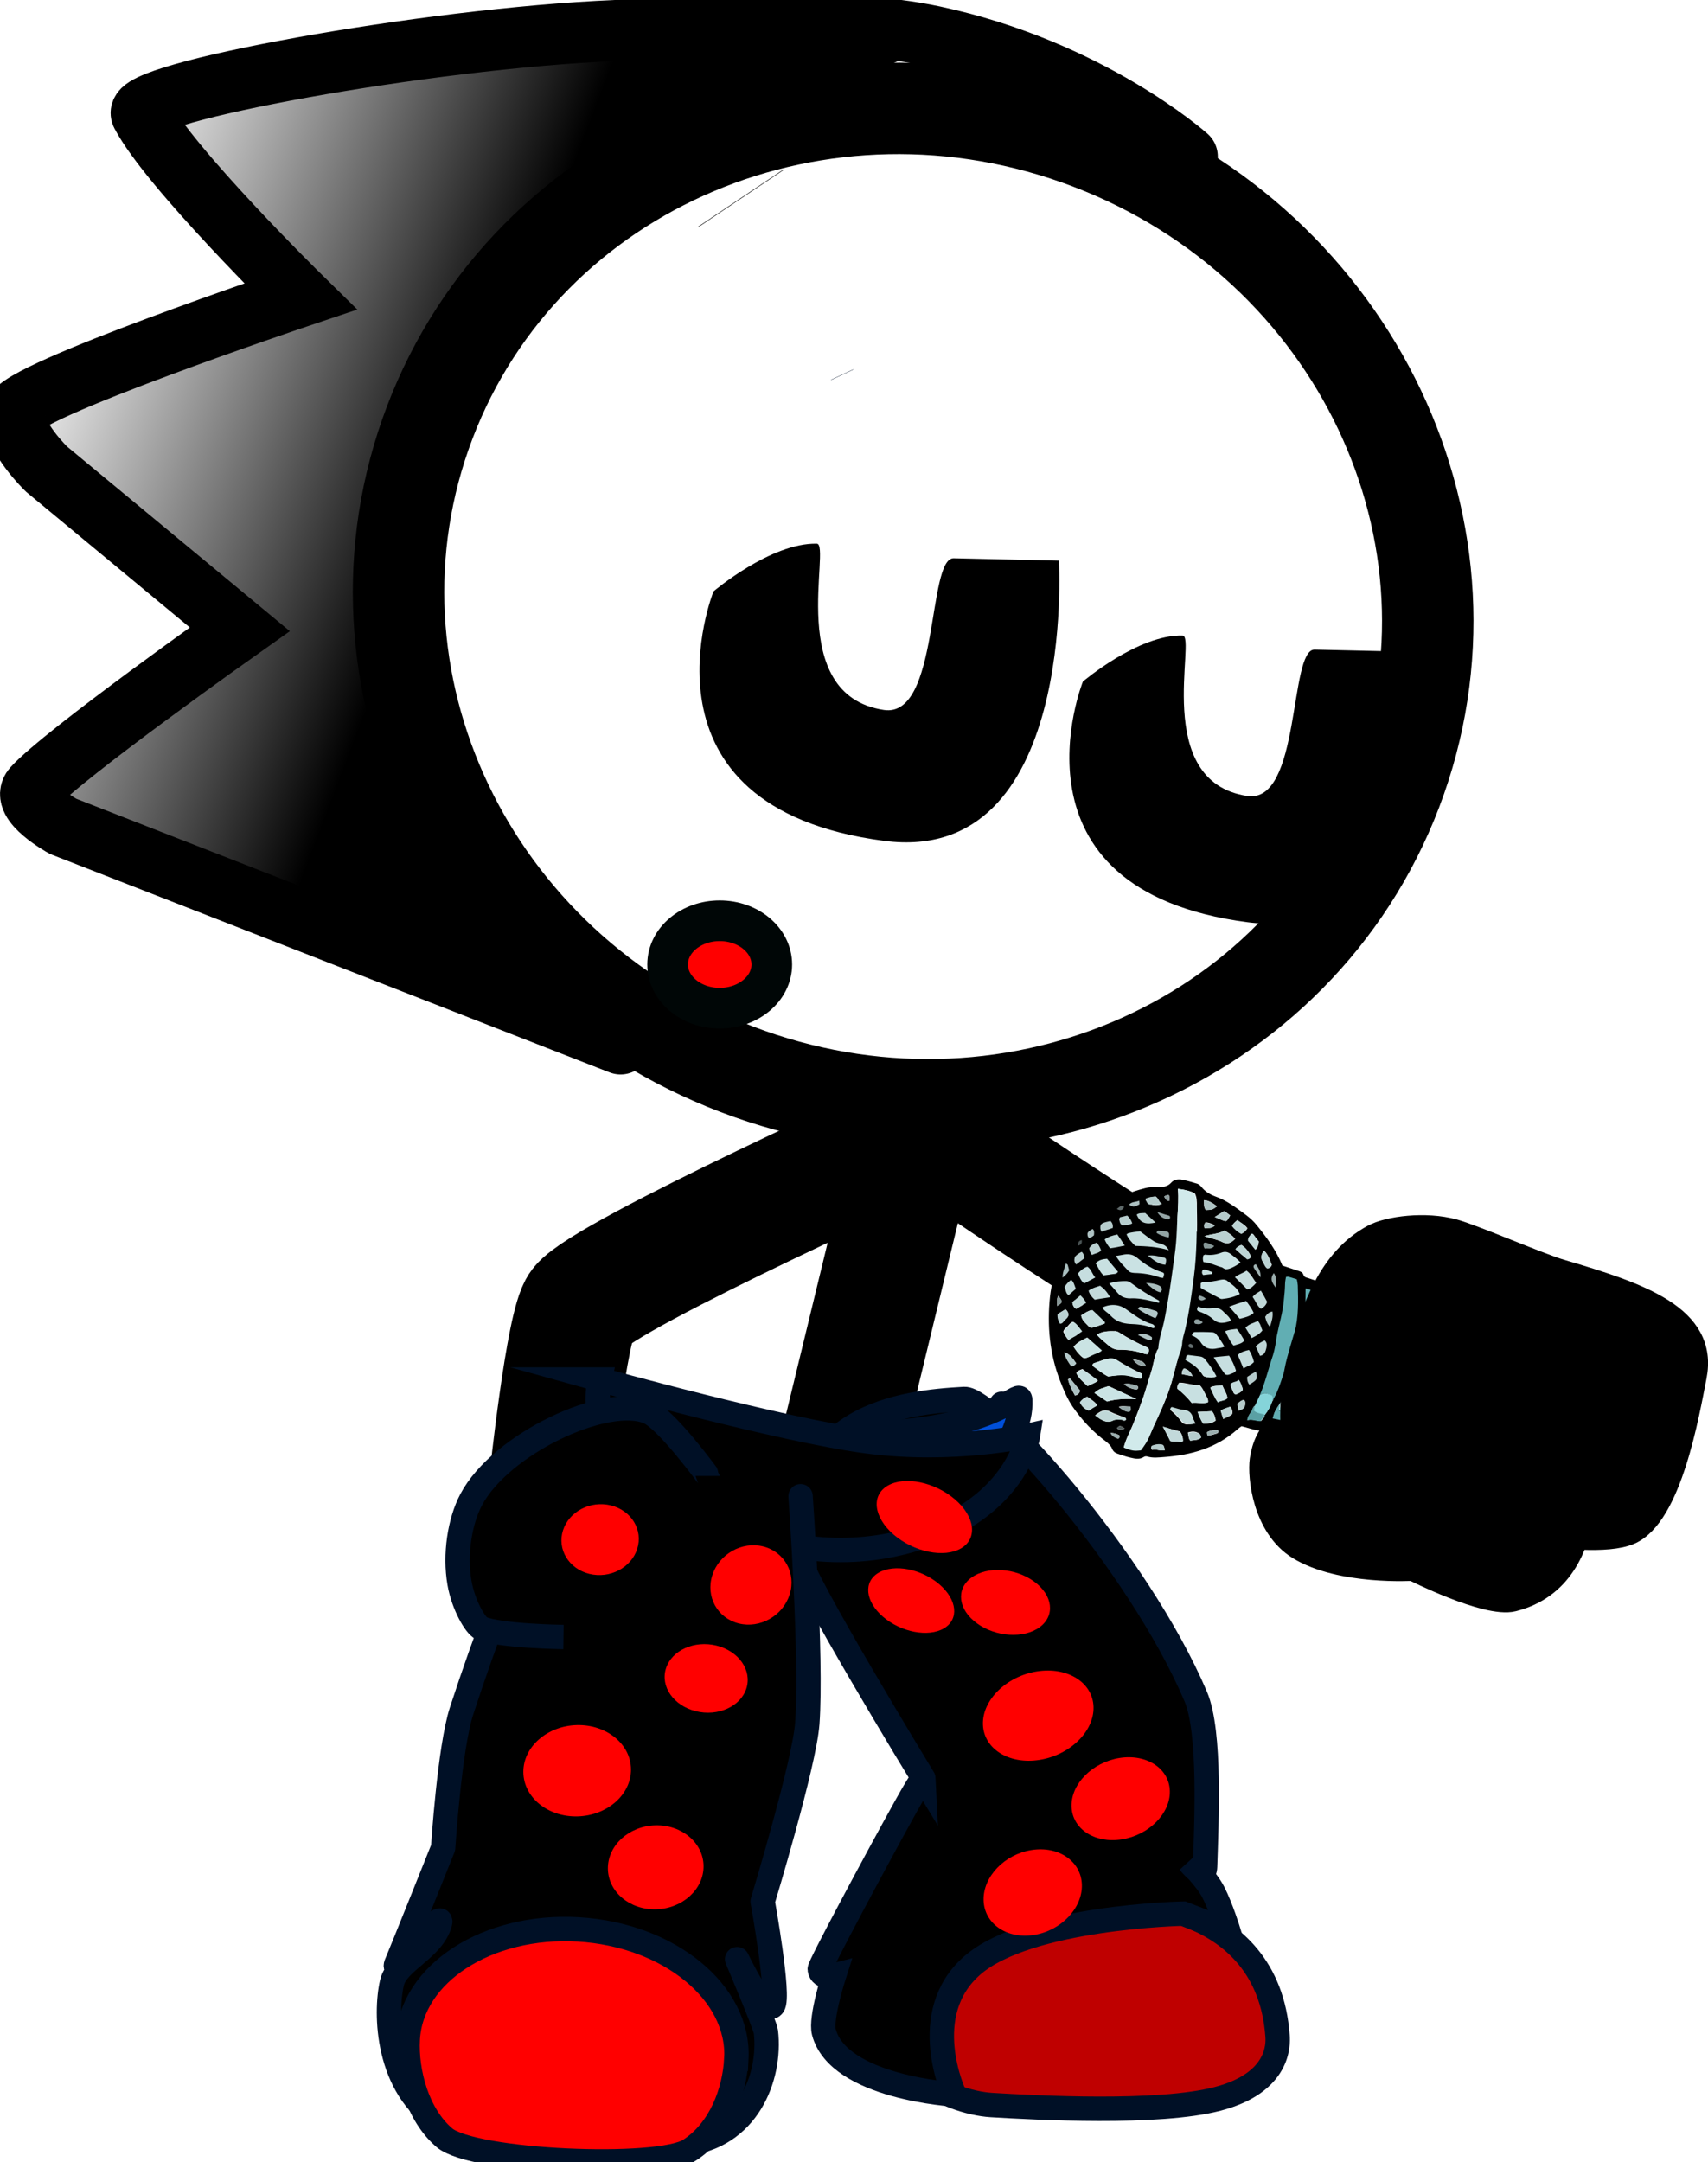 <svg version="1.1" xmlns="http://www.w3.org/2000/svg" xmlns:xlink="http://www.w3.org/1999/xlink" width="84.047" height="106.351" viewBox="0,0,84.047,106.351"><defs><linearGradient x1="215.499" y1="162.358" x2="194.533" y2="154.369" gradientUnits="userSpaceOnUse" id="color-1"><stop offset="0" stop-color="#000000"/><stop offset="1" stop-color="#000000" stop-opacity="0"/></linearGradient></defs><g transform="translate(-193.768,-137.126)"><g data-paper-data="{&quot;isPaintingLayer&quot;:true}" stroke-miterlimit="10" stroke-dasharray="" stroke-dashoffset="0" style="mix-blend-mode: normal"><path d="M235.205,155.548l0.006,0.013" data-paper-data="{&quot;index&quot;:null}" fill="#ffab19" fill-rule="nonzero" stroke="#001026" stroke-width="1.2" stroke-linecap="butt" stroke-linejoin="miter"/><g stroke-linejoin="miter"><path d="M262.486,176.023c-4.789,12.569 -19.321,18.701 -32.456,13.696c-13.136,-5.005 -19.902,-19.252 -15.112,-31.822c4.789,-12.569 19.321,-18.701 32.456,-13.696c13.136,5.005 19.902,19.252 15.112,31.822z" fill="none" fill-rule="nonzero" stroke="#000000" stroke-width="4.5" stroke-linecap="butt"/><g stroke-linecap="butt"><g fill-rule="nonzero"><path d="M230.215,146.896l-0.008,-0.012" data-paper-data="{&quot;index&quot;:null}" fill="#ffab19" stroke="#000000" stroke-width="5"/><g data-paper-data="{&quot;index&quot;:null}" fill="none" stroke="none" stroke-width="1" font-family="sans-serif" font-weight="normal" font-size="12" text-anchor="start"/></g><path d="M230.215,146.896l-0.008,-0.012" data-paper-data="{&quot;index&quot;:null}" fill="#ffab19" fill-rule="nonzero" stroke="#000000" stroke-width="5"/><path d="M237.994,167.999" fill="#001026" fill-rule="evenodd" stroke="#000000" stroke-width="5"/><g data-paper-data="{&quot;index&quot;:null}" fill="none" fill-rule="nonzero" stroke="none" stroke-width="1" font-family="sans-serif" font-weight="normal" font-size="12" text-anchor="start"/><g data-paper-data="{&quot;index&quot;:null}" fill="none" fill-rule="nonzero" stroke="none" stroke-width="1" font-family="sans-serif" font-weight="normal" font-size="12" text-anchor="start"/></g><path d="M224.306,188.473l-27.434,-10.704c0,0 -2.126,-1.173 -1.481,-1.892c1.479,-1.649 10.176,-7.8 10.176,-7.8l-9.505,-7.874c0,0 -1.668,-1.603 -1.575,-2.744c0.086,-1.061 14.066,-5.752 14.066,-5.752c0,0 -6.44,-6.317 -7.827,-8.965c-0.545,-1.04 13.911,-3.719 23.339,-4.116c4.613,-0.195 10.996,-0.703 15.64,0.285c7.699,1.638 12.488,5.915 12.488,5.915" fill="none" fill-rule="nonzero" stroke="#000000" stroke-width="3" stroke-linecap="round"/><path d="M195.124,177.103c0,0 0.004,-1.501 1.842,-2.869c2.301,-1.714 8.449,-2.85 7.744,-5.646c-0.913,-3.621 -12.859,-7.684 -10.038,-10.726c2.316,-2.498 12.925,-4.303 13.662,-6.239c0.736,-1.931 -3.98,-2.383 -5.449,-5.886c-2.088,-4.983 -0.406,-4.348 -0.406,-4.348c0,0 13.613,-2.809 19.807,-3.068c5.811,-0.242 16.281,1.562 16.281,1.562c0,0 -18.851,7.528 -23.709,14.29c-5.385,7.496 4.403,31.125 4.403,31.125z" data-paper-data="{&quot;index&quot;:null}" fill="url(#color-1)" fill-rule="nonzero" stroke="none" stroke-width="0" stroke-linecap="butt"/></g><path d="M251.958,168.384c0.711,0.016 -1.545,7.183 3.184,7.891c2.653,0.397 2.044,-7.226 3.316,-7.198c2.668,0.06 4.994,0.113 4.994,0.113c0,0 0.852,14.484 -8.286,13.296c-12.222,-1.589 -8.111,-11.837 -8.111,-11.837c0,0 2.717,-2.314 4.903,-2.265z" data-paper-data="{&quot;index&quot;:null}" fill="#000000" fill-rule="nonzero" stroke="#000000" stroke-width="0" stroke-linecap="butt" stroke-linejoin="miter"/><path d="M233.96,163.865c0.737,0.017 -1.602,7.446 3.301,8.18c2.75,0.412 2.119,-7.491 3.437,-7.461c2.765,0.062 5.177,0.117 5.177,0.117c0,0 0.883,15.014 -8.59,13.783c-12.669,-1.647 -8.408,-12.27 -8.408,-12.27c0,0 2.817,-2.399 5.083,-2.348z" data-paper-data="{&quot;index&quot;:null}" fill="#000000" fill-rule="nonzero" stroke="#000000" stroke-width="0" stroke-linecap="butt" stroke-linejoin="miter"/><path d="M235.038,208.728l3.592,-14.795" fill="none" fill-rule="nonzero" stroke="#000000" stroke-width="6" stroke-linecap="round" stroke-linejoin="miter"/><path d="M220.835,210.021c0,0 0.819,-7.761 1.508,-8.645c1.249,-1.6 17.107,-8.716 17.107,-8.716c0,0 9.74,6.782 13.404,8.563c3.766,1.83 13.651,5.201 13.651,5.201" fill="none" fill-rule="nonzero" stroke="#000000" stroke-width="6" stroke-linecap="round" stroke-linejoin="miter"/><g><g><g stroke="#001026" stroke-width="1.2"><path d="M243.054,206.173c0,0 6.884,11.882 7.905,16.405c0.697,3.086 -2.239,8.1 -2.239,8.1c0,0 7.432,-0.184 7.914,6.595c0.027,0.386 0.106,2.288 -2.95,3.085c-2.926,0.763 -8.94,0.434 -11.139,0.302c-1.021,-0.061 -2.615,-0.552 -3.698,-1.52c-1.09,-0.975 -1.133,-2.514 -1.216,-3.375c-0.011,-0.114 3.116,-10.035 2.886,-11.323c-0.115,-0.648 -7.829,-16.425 -7.829,-16.425" fill="#bf0000" fill-rule="evenodd" stroke-linecap="round" stroke-linejoin="round"/><path d="M233.047,213.615c-0.494,-6.947 5.192,-7.512 8.167,-7.681c1.293,-0.073 8.539,7.928 11.393,14.632c0.748,1.757 0.525,6.234 0.461,8.367c-0.023,0.749 -0.781,-0.214 -0.781,-0.214c0,0 0.832,0.78 1.195,1.492c0.375,0.735 0.735,1.898 0.735,1.898l-2.225,-0.864c0,0 -7.634,0.154 -10.379,2.548c-2.745,2.393 -0.883,6.349 -0.883,6.349c0,0 -5.7,-0.334 -6.421,-3.072c-0.178,-0.675 0.496,-2.778 0.496,-2.778c0,0 -0.632,0.165 -0.699,-0.307c-0.022,-0.153 2.72,-5.284 4.229,-7.998c0.863,-1.552 0.871,-1.39 0.871,-1.39c0,0 -6.087,-9.98 -6.158,-10.981z" fill="#000000" fill-rule="nonzero" stroke-linecap="butt" stroke-linejoin="miter"/></g><path d="M223.24,207.515c-0.011,-0.204 1.282,0.398 4.212,0.468c3.865,0.092 9.784,-0.319 11.448,-0.529c4.316,-0.545 5.046,-1.996 5.074,-1.455c0.103,2.004 -2.338,5.716 -7.275,5.92c-2.17,0.089 -6.608,0.761 -9.121,0.055c-3.206,-0.9 -4.28,-3.335 -4.338,-4.458z" fill="#004fd9" fill-rule="nonzero" stroke="#001026" stroke-width="1.2" stroke-linecap="butt" stroke-linejoin="miter"/><g fill-rule="nonzero" stroke-linecap="butt" stroke-linejoin="miter"><g fill="none" stroke="none" stroke-width="1" font-family="sans-serif" font-weight="normal" font-size="12" text-anchor="start"/><path d="M223.271,204.975c0,0 8.958,2.489 13.175,3.042c4.217,0.553 7.908,-0.277 7.908,-0.277c0,0 -0.295,1.944 -2.494,3.577c-1.702,1.264 -4.754,2.399 -8.373,1.942c-3.297,-0.416 -6.864,-1.532 -8.467,-3.046c-2.43,-2.296 -1.749,-5.238 -1.749,-5.238z" fill="#000000" stroke="#001026" stroke-width="1.2"/></g><g stroke="#001026" stroke-width="1.2"><path d="M231.666,211.184c0,0 -3.385,28.912 -4.003,29.007c-1.773,0.274 -11.488,-2.178 -11.488,-2.178l6.245,-29.068" data-paper-data="{&quot;index&quot;:null}" fill="#ffab19" fill-rule="evenodd" stroke-linecap="round" stroke-linejoin="round"/><path d="M233.163,210.718c0,0 0.565,7.931 0.331,11.172c-0.143,1.988 -2.197,8.757 -2.197,8.757c0,0 0.847,4.696 0.513,5.123c-0.43,0.548 -1.769,-2.284 -1.769,-2.284c0,0 1.379,3.247 1.416,3.571c0.26,2.258 -0.926,5.224 -4.034,5.506c-3.412,0.309 -9.07,0.659 -11.986,-1.128c-2.64,-1.618 -2.734,-5.288 -2.379,-6.795c0.249,-1.058 2.006,-1.629 2.362,-2.93c0.237,-0.865 -2.629,3.067 -2.111,1.914c0.151,-0.335 2.265,-5.617 2.265,-5.617c0,0 0.314,-4.906 0.905,-6.722c2.376,-7.295 5.253,-13.393 5.253,-13.393" data-paper-data="{&quot;index&quot;:null}" fill="#000000" fill-rule="evenodd" stroke-linecap="round" stroke-linejoin="round"/><path d="M230.002,238.388c-0.086,1.623 -0.783,3.51 -2.298,4.489c-1.52,0.983 -10.656,0.593 -12.068,-0.608c-1.341,-1.141 -1.888,-3.25 -1.804,-4.834c0.171,-3.253 3.93,-5.676 8.396,-5.413c4.465,0.263 7.946,3.113 7.775,6.366z" fill="#ff0000" fill-rule="nonzero" stroke-linecap="butt" stroke-linejoin="miter"/></g></g><g fill="#000000" fill-rule="nonzero" stroke="#001026" stroke-width="1.2" stroke-linecap="butt" stroke-linejoin="miter"><path d="M221.495,217.642c0,0 -3.156,-0.042 -4.048,-0.435c-0.275,-0.121 -0.877,-1.121 -1.069,-2.231c-0.24,-1.386 0.006,-3.01 0.572,-4.084c1.456,-2.763 6.692,-5.213 8.751,-4.307c0.892,0.393 2.896,3.13 2.896,3.136"/></g></g><g fill-rule="nonzero" stroke-linecap="butt" stroke-linejoin="miter"><path d="M263.307,214.278c0,0 -3.568,0.226 -5.615,-1.032c-1.692,-1.04 -1.945,-3.504 -1.829,-4.311c0.205,-1.429 1.13,-2.179 2.544,-2.49c1.432,-0.315 5.441,0.959 5.441,0.959c0,0 4.993,0.171 6.41,1.159c1.007,0.702 1.551,1.611 1.38,2.805c-0.264,1.847 -1.09,3.836 -3.419,4.421c-1.297,0.326 -4.911,-1.51 -4.911,-1.51z" data-paper-data="{&quot;index&quot;:null}" fill="#000000" stroke="#000000" stroke-width="1.2"/><g data-paper-data="{&quot;index&quot;:null}" stroke="none" stroke-width="1"><path d="M256.108,207.282c-0.105,0.197 -0.253,0.213 -0.431,0.2c-0.278,-0.044 -0.541,-0.145 -0.814,-0.208c-0.065,0.042 -0.13,0.085 -0.178,0.132c-1.077,0.958 -2.317,1.285 -3.626,1.383c-0.276,0.019 -0.557,0.058 -0.825,-0.024c-0.05,-0.015 -0.122,-0.017 -0.166,0.012c-0.239,0.155 -0.457,0.089 -0.696,0.036c-0.206,-0.042 -0.402,-0.123 -0.603,-0.185c-0.117,-0.036 -0.225,-0.11 -0.279,-0.252c-0.054,-0.141 -0.173,-0.24 -0.276,-0.334c-0.64,-0.466 -1.195,-1.051 -1.669,-1.737c-0.261,-0.392 -0.44,-0.82 -0.615,-1.268c-0.511,-1.32 -0.643,-2.71 -0.493,-4.14c0.074,-0.642 0.237,-1.278 0.467,-1.893c0.174,-0.466 0.455,-0.858 0.748,-1.225c0.932,-1.169 2.106,-1.869 3.44,-2.208c0.252,-0.068 0.524,-0.068 0.795,-0.068c0.182,-0.006 0.353,-0.037 0.503,-0.199c0.128,-0.148 0.299,-0.179 0.476,-0.166c0.278,0.044 0.546,0.126 0.814,0.208c0.084,0.026 0.141,0.085 0.198,0.144c0.19,0.245 0.427,0.38 0.69,0.481c0.565,0.194 1.047,0.57 1.534,0.927c0.181,0.139 0.358,0.297 0.508,0.488c0.495,0.608 0.951,1.226 1.262,1.986c0.251,0.077 0.515,0.178 0.783,0.26c0.101,0.031 0.218,0.067 0.255,0.203c0.042,0.117 0.148,0.128 0.248,0.159c0.665,0.225 1.336,0.43 2.001,0.654c1.487,0.476 2.99,0.957 4.467,1.472c1.443,0.504 2.901,0.951 4.354,1.416c0.235,0.072 0.443,0.177 0.677,0.249c1.14,0.349 2.279,0.698 3.414,1.066c0.201,0.062 0.412,0.085 0.567,0.257c0.057,0.059 0.146,0.065 0.23,0.091c0.838,0.257 1.688,0.538 2.526,0.794c0.034,0.01 0.084,0.026 0.117,0.036c0.273,0.063 0.373,0.239 0.421,0.544c0.153,1.023 0.012,1.998 -0.424,2.924c-0.114,0.235 -0.262,0.46 -0.439,0.655c-0.128,0.148 -0.282,0.184 -0.455,0.152c-0.518,-0.096 -1.04,-0.173 -1.574,-0.274c-0.379,-0.074 -0.764,-0.192 -1.157,-0.209c-0.859,-0.034 -1.675,-0.305 -2.519,-0.397c-0.472,-0.061 -0.938,-0.079 -1.405,-0.16c-0.501,-0.091 -0.995,-0.138 -1.484,-0.205c-0.889,-0.127 -1.785,-0.297 -2.68,-0.405c-1.182,-0.113 -2.344,-0.302 -3.507,-0.492c-0.4,-0.06 -0.8,-0.12 -1.201,-0.181c-0.623,-0.108 -1.263,-0.221 -1.886,-0.328c-0.345,-0.064 -0.683,-0.085 -1.028,-0.149c-0.367,-0.05 -0.685,-0.147 -1.064,-0.222zM255.996,206.728c0.16,-0.2 0.286,-0.411 0.367,-0.656c0.279,-0.455 0.446,-0.964 0.613,-1.474c0.218,-0.639 0.374,-1.319 0.525,-1.979c0.176,-0.756 0.169,-1.506 0.151,-2.28c-0.014,-0.087 -0.028,-0.175 -0.048,-0.306c-0.134,-0.041 -0.268,-0.082 -0.402,-0.123c-0.034,-0.01 -0.072,-0.001 -0.127,0.003c-0.035,0.135 -0.052,0.275 -0.053,0.42c-0.009,0.247 -0.047,0.464 -0.056,0.71c-0.048,0.609 -0.251,1.19 -0.349,1.784c-0.062,0.313 -0.091,0.637 -0.187,0.94c-0.223,0.659 -0.362,1.343 -0.652,1.981c-0.078,0.163 -0.161,0.345 -0.239,0.509c-0.12,0.046 -0.126,0.211 -0.184,0.297c-0.08,0.1 -0.16,0.2 -0.197,0.417c0.252,-0.068 0.456,0.056 0.676,0.041c0.041,-0.091 0.162,-0.137 0.163,-0.283zM256.764,206.132c-0.264,0.397 -0.311,0.507 -0.341,0.768c0.206,0.042 0.395,0.079 0.601,0.122c0.117,0.036 0.221,-0.015 0.301,-0.116c0.053,-0.067 0.078,-0.163 0.131,-0.23c0.191,-0.253 0.326,-0.565 0.388,-0.878c0.118,-0.109 0.158,-0.263 0.197,-0.417c0.239,-0.862 0.49,-1.699 0.645,-2.586c0.065,-0.396 0.114,-0.796 0.14,-1.183c0.007,-0.309 0.019,-0.638 -0.123,-0.931c-0.218,-0.067 -0.436,-0.133 -0.654,-0.2c-0.006,0.164 -0.007,0.309 -0.003,0.435c-0.004,0.58 -0.042,1.15 -0.147,1.7c-0.127,0.709 -0.339,1.392 -0.533,2.08c-0.084,0.327 -0.263,0.605 -0.331,0.937c-0.162,0.137 -0.228,0.325 -0.272,0.498zM276.028,209.456c0.17,-0.239 0.256,-0.503 0.308,-0.778c0.022,-0.014 0.048,-0.048 0.053,-0.067c0.102,-0.467 0.17,-0.945 0.128,-1.415c-0.02,-0.276 -0.022,-0.547 -0.157,-0.796c-0.939,-0.287 -1.877,-0.575 -2.866,-0.878c0.066,0.519 0.031,1.007 -0.02,1.489c-0.037,0.425 -0.186,0.795 -0.256,1.21c-0.039,0.154 -0.091,0.284 -0.13,0.438c-0.143,0.205 -0.257,0.44 -0.348,0.724c0.503,0.154 1.012,0.144 1.491,0.249c0.501,0.091 1.007,0.163 1.491,0.249c0.162,-0.137 0.235,-0.281 0.308,-0.425zM272.536,208.906c0.118,-0.109 0.175,-0.258 0.214,-0.412c0.107,-0.134 0.134,-0.312 0.195,-0.48c0.155,-0.534 0.226,-1.094 0.259,-1.645c0.012,-0.329 -0.01,-0.668 -0.108,-0.989c-0.067,-0.021 -0.129,-0.06 -0.196,-0.081c-0.821,-0.251 -1.626,-0.498 -2.442,-0.768c-0.867,-0.286 -1.716,-0.567 -2.583,-0.853c-1.269,-0.409 -2.516,-0.833 -3.784,-1.242c-1.415,-0.475 -2.827,-0.887 -4.232,-1.4c-0.23,-0.091 -0.486,-0.149 -0.737,-0.226c0.013,0.232 0.064,0.456 0.043,0.678c-0.022,0.72 -0.149,1.429 -0.31,2.128c-0.158,0.616 -0.333,1.228 -0.507,1.839c-0.098,0.24 -0.174,0.466 -0.271,0.706c-0.14,0.123 -0.151,0.307 -0.224,0.451c-0.078,0.163 -0.184,0.297 -0.217,0.494c0.158,0.09 0.302,0.092 0.424,0.109c1.043,0.091 2.063,0.341 3.092,0.49c0.662,0.099 1.323,0.197 1.99,0.277c0.889,0.127 1.767,0.229 2.639,0.351c0.717,0.095 1.433,0.19 2.145,0.304c0.767,0.11 1.512,0.235 2.274,0.364c0.695,0.109 1.407,0.223 2.124,0.318c0.061,-0.168 0.191,-0.253 0.214,-0.412zM251.729,195.596c0.042,0.47 0.006,0.895 -0.014,1.325c-0.025,0.449 -0.028,0.885 -0.07,1.329c-0.037,0.425 -0.112,0.859 -0.165,1.279c-0.058,0.439 -0.117,0.878 -0.197,1.332c-0.07,0.415 -0.162,0.844 -0.232,1.258c-0.092,0.429 -0.251,0.837 -0.276,1.287c-0.204,0.374 -0.246,0.818 -0.366,1.217c-0.142,0.413 -0.256,0.857 -0.398,1.27c-0.137,0.394 -0.296,0.803 -0.45,1.192c-0.159,0.408 -0.38,0.777 -0.488,1.201c0.392,0.162 0.51,0.198 0.851,0.136c0.143,-0.205 0.286,-0.411 0.405,-0.665c0.134,-0.312 0.268,-0.624 0.424,-0.95c0.285,-0.619 0.549,-1.224 0.721,-1.898c0.118,-0.462 0.22,-0.93 0.406,-1.371c0.041,-0.091 0.071,-0.207 0.067,-0.333c0.009,-0.247 0.09,-0.492 0.149,-0.723c0.217,-0.848 0.334,-1.726 0.429,-2.59c0.147,-1.139 0.168,-2.275 0.137,-3.427c0.004,-0.227 0.008,-0.455 -0.103,-0.655c-0.242,-0.116 -0.498,-0.173 -0.831,-0.213zM247.74,202.767c0.178,0.221 0.377,0.365 0.57,0.528c0.16,0.153 0.356,0.234 0.577,0.218c0.415,0.002 0.832,0.068 1.229,0.21c0.034,0.01 0.089,0.006 0.105,0.012c0.075,-0.081 0.095,-0.158 0.069,-0.27c-0.012,-0.024 -0.04,-0.054 -0.057,-0.059c-0.471,-0.207 -0.932,-0.452 -1.384,-0.735c-0.062,-0.04 -0.158,-0.09 -0.235,-0.072c-0.288,-0.005 -0.576,-0.01 -0.875,0.168zM249.974,204.697c-0.438,-0.196 -0.849,-0.426 -1.238,-0.67c-0.124,-0.08 -0.246,-0.096 -0.395,-0.079c-0.226,0.035 -0.428,0.118 -0.647,0.197c-0.077,0.018 -0.171,0.031 -0.167,0.157c0.26,0.184 0.499,0.381 0.769,0.526c0.788,-0.112 0.788,-0.112 1.597,0.115c0.065,-0.042 0.102,-0.114 0.081,-0.245zM252.848,200.467c0.282,0.169 0.569,0.32 0.856,0.47c0.062,0.04 0.124,0.08 0.196,0.081c0.303,-0.053 0.6,-0.086 0.878,-0.251c-0.142,-0.293 -0.378,-0.427 -0.583,-0.615c-0.102,-0.094 -0.208,-0.105 -0.34,-0.083c-0.308,0.072 -0.605,0.105 -0.915,0.114c-0.017,-0.005 -0.043,0.028 -0.087,0.057c0.002,0.063 -0.001,0.145 -0.004,0.227zM248.677,198.899c0.204,0.333 0.426,0.525 0.643,0.737c0.091,0.069 0.179,0.076 0.268,0.082c0.432,0.008 0.849,0.073 1.263,0.221c0.05,0.015 0.105,0.012 0.156,0.027c0.071,-0.207 0.064,-0.25 -0.07,-0.291c-0.436,-0.133 -0.83,-0.358 -1.166,-0.669c-0.205,-0.187 -0.411,-0.23 -0.654,-0.2c-0.137,0.041 -0.252,0.068 -0.44,0.094zM250.574,202.429c0.025,-0.096 -0.037,-0.136 -0.104,-0.157c-0.469,-0.144 -0.882,-0.436 -1.295,-0.729c-0.339,-0.228 -0.744,-0.269 -1.187,-0.093c0.116,0.181 0.279,0.252 0.405,0.394c0.269,0.29 0.587,0.388 0.942,0.413c0.388,0.036 0.782,0.052 1.141,0.204c0.055,-0.004 0.077,-0.018 0.099,-0.032zM249.179,200.112c-0.259,0.024 -0.514,0.03 -0.831,0.14c0.171,0.177 0.281,0.315 0.395,0.433c0.183,0.202 0.379,0.282 0.634,0.277c0.348,-0.018 0.693,0.046 1.033,0.129c0.122,0.017 0.256,0.058 0.374,0.094c0.041,-0.091 -0.004,-0.126 -0.037,-0.136c-0.461,-0.245 -0.918,-0.51 -1.338,-0.846c-0.079,-0.045 -0.141,-0.085 -0.23,-0.091zM252.991,199.202c0.338,0.02 0.625,0.171 0.917,0.302c0.084,0.026 0.136,0.104 0.23,0.091c0.149,-0.017 0.476,-0.166 0.681,-0.331c-0.133,-0.186 -0.324,-0.286 -0.489,-0.42c-0.136,-0.104 -0.275,-0.126 -0.434,-0.07c-0.274,0.082 -0.538,0.126 -0.821,0.102c-0.017,-0.005 -0.06,0.023 -0.082,0.037c-0.037,0.072 -0.056,0.149 -0.002,0.29zM252.409,206.128c0.264,-0.044 0.544,0.063 0.807,-0.044c0.018,-0.14 -0.051,-0.223 -0.098,-0.321c-0.1,-0.176 -0.161,-0.361 -0.32,-0.514c-0.331,0.023 -0.657,-0.118 -1,-0.119c-0.075,0.081 -0.1,0.177 -0.091,0.284c0.255,0.203 0.484,0.439 0.703,0.714zM252.411,202.805c0.158,0.09 0.315,0.18 0.408,0.312c0.226,0.318 0.516,0.386 0.84,0.32c0.115,-0.027 0.216,0.004 0.346,-0.081c-0.118,-0.244 -0.268,-0.435 -0.418,-0.626c-0.04,-0.054 -0.107,-0.074 -0.196,-0.081c-0.271,0 -0.521,-0.014 -0.792,-0.014c-0.05,-0.015 -0.127,0.003 -0.188,0.171zM252.1,204.019c0.349,0.19 0.654,0.408 0.858,0.741c0.035,0.073 0.107,0.074 0.174,0.095c0.156,0.027 0.316,0.035 0.497,-0.035c-0.166,-0.342 -0.356,-0.587 -0.563,-0.837c-0.069,-0.083 -0.148,-0.128 -0.253,-0.14c-0.194,-0.018 -0.384,-0.055 -0.578,-0.073c-0.017,-0.005 -0.06,0.023 -0.082,0.037c-0.015,0.058 -0.03,0.116 -0.054,0.212zM249.873,197.687c-0.187,0.026 -0.391,0.046 -0.579,0.072c-0.022,0.014 -0.043,0.028 -0.087,0.057c0.097,0.258 0.268,0.435 0.433,0.569c0.554,0.024 1.075,0.038 1.644,0.213c-0.199,-0.352 -0.502,-0.299 -0.705,-0.424c-0.253,-0.14 -0.48,-0.313 -0.707,-0.486zM247.269,202.913c-0.25,0.131 -0.491,0.224 -0.677,0.457c0.098,0.113 0.157,0.235 0.242,0.324c0.086,0.089 0.167,0.196 0.284,0.232c0.166,-0.012 0.301,-0.116 0.443,-0.176c0.142,-0.06 0.291,-0.077 0.414,-0.206c-0.234,-0.217 -0.455,-0.409 -0.706,-0.632zM249.692,205.94c-0.483,-0.231 -0.887,-0.417 -1.291,-0.603c-0.034,-0.01 -0.079,-0.045 -0.122,-0.017c-0.219,0.078 -0.461,0.108 -0.643,0.322c0.215,0.149 0.413,0.293 0.616,0.417c0.45,-0.132 0.903,-0.139 1.44,-0.12zM254.348,202.09c-0.073,-0.209 -0.231,-0.299 -0.345,-0.417c-0.126,-0.142 -0.267,-0.227 -0.471,-0.207c-0.276,0.019 -0.552,0.039 -0.81,-0.082c-0.068,0.125 -0.071,0.207 0.029,0.238c0.246,0.096 0.51,0.198 0.698,0.38c0.279,0.252 0.57,0.175 0.899,0.088zM253.49,203.884c0.221,0.338 0.384,0.616 0.553,0.876c0.117,0.036 0.199,-0.001 0.276,-0.019c0.082,-0.037 0.192,-0.045 0.26,-0.17c-0.08,-0.253 -0.198,-0.497 -0.338,-0.727c-0.233,-0.009 -0.454,0.007 -0.751,0.04zM255.087,201.111c-0.296,0.096 -0.553,0.184 -0.827,0.266c0.183,0.202 0.35,0.398 0.516,0.594c0.252,-0.068 0.478,-0.103 0.688,-0.288c-0.106,-0.22 -0.244,-0.386 -0.377,-0.573zM246.969,201.824c0.041,0.262 0.244,0.386 0.382,0.553c0.04,0.054 0.129,0.06 0.189,0.037c0.197,-0.064 0.373,-0.114 0.553,-0.184c0.017,0.005 0.027,-0.033 0.037,-0.072c-0.2,-0.207 -0.422,-0.399 -0.622,-0.606c-0.192,0.045 -0.366,0.158 -0.539,0.271zM248.244,199.037c-0.204,0.021 -0.391,0.046 -0.563,0.222c0.111,0.2 0.213,0.439 0.389,0.597c0.132,-0.022 0.254,-0.005 0.375,-0.051c0.115,-0.027 0.244,0.033 0.339,-0.125c-0.178,-0.221 -0.357,-0.442 -0.54,-0.643zM255.141,200.546c0.171,-0.031 0.299,-0.179 0.444,-0.321c-0.162,-0.216 -0.263,-0.454 -0.478,-0.603c-0.174,0.113 -0.383,0.153 -0.571,0.324c0.2,0.207 0.405,0.394 0.605,0.601zM253.029,197.926c0.297,0.112 0.63,0.151 0.917,0.302c0.242,0.115 0.41,0.022 0.603,-0.168c-0.15,-0.191 -0.324,-0.286 -0.511,-0.406c-0.332,0.168 -0.675,0.167 -1.01,0.272zM249.181,206.947c0.003,-0.082 -0.047,-0.098 -0.098,-0.113c-0.213,-0.086 -0.448,-0.158 -0.656,-0.263c-0.299,-0.175 -0.516,-0.033 -0.764,0.161c0.107,0.074 0.181,0.139 0.26,0.184c0.186,0.119 0.366,0.195 0.594,0.078c0.142,-0.06 0.303,-0.053 0.447,-0.05c0.062,0.04 0.136,0.104 0.216,0.004zM252.584,207.137c-0.042,-0.117 -0.095,-0.195 -0.13,-0.268c-0.085,-0.234 -0.221,-0.338 -0.432,-0.361c-0.177,-0.013 -0.357,-0.089 -0.529,-0.121c-0.05,-0.015 -0.096,-0.05 -0.147,0.08c0.21,0.168 0.41,0.375 0.583,0.615c0.04,0.054 0.124,0.08 0.191,0.1c0.144,0.003 0.271,-0 0.463,-0.045zM254.626,202.486c-0.187,0.026 -0.386,0.027 -0.572,0.116c0.135,0.249 0.231,0.507 0.415,0.709c0.197,-0.064 0.38,-0.071 0.534,-0.252c-0.111,-0.2 -0.201,-0.415 -0.377,-0.573zM248.391,200.93c-0.135,-0.249 -0.306,-0.426 -0.488,-0.565c-0.197,0.064 -0.373,0.114 -0.568,0.242c0.061,0.185 0.17,0.322 0.302,0.445c0.247,-0.049 0.49,-0.078 0.754,-0.122zM254.957,204.437c0.147,-0.08 0.246,-0.112 0.337,-0.188c0.065,-0.042 0.113,-0.09 0.162,-0.137c-0.034,-0.218 -0.107,-0.428 -0.245,-0.594c-0.192,0.045 -0.385,0.09 -0.551,0.247c0.106,0.22 0.179,0.429 0.297,0.673zM250.99,207.293c0.147,0.273 0.241,0.469 0.365,0.693c0.062,0.04 0.184,0.056 0.3,0.029c0.11,-0.008 0.218,0.067 0.331,-0.023c-0.006,-0.189 -0.06,-0.33 -0.153,-0.462c-0.273,-0.063 -0.524,-0.14 -0.843,-0.237zM246.353,203.028c0.109,-0.071 0.217,-0.141 0.325,-0.212c0.108,-0.071 0.2,-0.146 0.309,-0.217c-0.15,-0.191 -0.249,-0.367 -0.424,-0.462c-0.115,0.027 -0.178,0.132 -0.253,0.213c-0.075,0.081 -0.2,0.146 -0.218,0.286c0.088,0.152 0.142,0.293 0.261,0.392zM255.665,202.098c-0.207,0.103 -0.433,0.137 -0.626,0.328c0.1,0.176 0.204,0.333 0.303,0.508c0.207,-0.103 0.388,-0.172 0.531,-0.378c-0.049,-0.16 -0.065,-0.311 -0.208,-0.458zM247.793,205.026c-0.272,-0.208 -0.515,-0.386 -0.759,-0.565c-0.12,0.046 -0.236,0.073 -0.304,0.198c0.13,0.268 0.34,0.436 0.545,0.624c0.12,-0.046 0.241,-0.092 0.349,-0.163c0.072,0.001 0.099,-0.032 0.169,-0.094zM253.915,205.26c-0.214,0.059 -0.415,-0.002 -0.589,0.111c0.113,0.263 0.215,0.502 0.376,0.718c0.152,-0.099 0.319,-0.048 0.469,-0.209c-0.034,-0.218 -0.156,-0.38 -0.257,-0.619zM248.749,197.841c-0.231,0.054 -0.44,0.094 -0.602,0.231c0.066,0.166 0.154,0.317 0.268,0.435c0.231,-0.054 0.456,-0.089 0.721,-0.132c-0.155,-0.172 -0.259,-0.329 -0.387,-0.534zM252.977,207.154c0.238,-0.01 0.437,-0.012 0.62,-0.163c-0.044,-0.18 -0.077,-0.335 -0.191,-0.453c-0.221,0.015 -0.437,0.012 -0.696,0.036c0.073,0.209 0.151,0.399 0.267,0.58zM247.664,199.96c-0.167,-0.196 -0.213,-0.439 -0.387,-0.534c-0.197,0.064 -0.337,0.188 -0.465,0.335c0.078,0.19 0.139,0.375 0.308,0.489c0.169,-0.094 0.332,-0.168 0.544,-0.29zM255.812,200.606c-0.152,0.099 -0.294,0.159 -0.405,0.312c0.15,0.191 0.213,0.439 0.411,0.583c0.147,-0.08 0.244,-0.175 0.305,-0.343c-0.095,-0.195 -0.211,-0.376 -0.31,-0.552zM247.264,205.82c-0.164,0.075 -0.255,0.15 -0.34,0.27c0.1,0.176 0.237,0.343 0.439,0.404c0.13,-0.085 0.26,-0.17 0.407,-0.249c-0.145,-0.211 -0.341,-0.291 -0.506,-0.425zM254.659,197.137c-0.113,0.09 -0.205,0.166 -0.252,0.276c0.138,0.167 0.286,0.295 0.46,0.39c0.125,-0.065 0.217,-0.141 0.285,-0.266c-0.133,-0.186 -0.329,-0.267 -0.494,-0.4zM255.768,203.812c0.231,-0.054 0.287,-0.203 0.315,-0.381c0.035,-0.135 0.036,-0.28 -0.084,-0.379c-0.164,0.075 -0.311,0.154 -0.439,0.302c0.066,0.166 0.137,0.312 0.208,0.458zM250.122,196.786c-0.166,0.012 -0.3,-0.029 -0.418,0.08c0.186,0.472 0.529,0.474 0.931,0.389c-0.176,-0.158 -0.336,-0.311 -0.513,-0.469zM254.923,205.486c-0.023,-0.194 -0.077,-0.335 -0.198,-0.497c-0.118,0.109 -0.291,0.077 -0.397,0.211c-0.013,0.121 0.044,0.18 0.075,0.272c0.047,0.098 0.056,0.204 0.173,0.24c0.12,-0.046 0.241,-0.093 0.347,-0.226zM250.62,201.966c0.155,-0.181 0.151,-0.307 0.005,-0.372c-0.213,-0.086 -0.436,-0.133 -0.642,-0.176c-0.067,-0.021 -0.156,-0.027 -0.219,0.078c0.277,0.189 0.564,0.339 0.856,0.47zM256.127,199.519c0.11,-0.008 0.18,-0.069 0.227,-0.18c-0.101,-0.239 -0.176,-0.511 -0.381,-0.698c-0.16,0.2 -0.171,0.384 -0.038,0.57c0.047,0.098 0.068,0.229 0.192,0.308zM251.114,199.334c0.069,-0.27 0.05,-0.338 -0.1,-0.384c-0.24,-0.053 -0.496,-0.11 -0.755,-0.086c0.262,0.246 0.513,0.469 0.856,0.47zM253.542,196.982c0.129,0.06 0.246,0.096 0.359,0.151c0.23,0.091 0.23,0.091 0.402,-0.23c-0.107,-0.074 -0.227,-0.173 -0.289,-0.213c-0.174,0.113 -0.32,0.193 -0.472,0.292zM246.151,200.431c0.054,0.141 0.043,0.325 0.228,0.381c0.113,-0.09 0.215,-0.204 0.35,-0.308c-0.066,-0.166 -0.11,-0.345 -0.23,-0.444c-0.118,0.109 -0.249,0.194 -0.348,0.371zM254.565,198.562c0.193,0.163 0.381,0.345 0.575,0.508c0.094,-0.013 0.175,-0.05 0.172,-0.176c-0.106,-0.22 -0.256,-0.411 -0.459,-0.535c-0.12,0.046 -0.207,0.103 -0.287,0.203zM248.524,197.523c0.018,-0.14 -0.025,-0.257 -0.105,-0.365c-0.077,0.018 -0.154,0.036 -0.231,0.054c-0.099,0.032 -0.192,0.045 -0.255,0.15c-0.03,0.116 -0.021,0.222 0.043,0.325c0.176,-0.05 0.373,-0.114 0.548,-0.164zM247.216,201.214c-0.066,-0.166 -0.164,-0.279 -0.283,-0.377c-0.14,0.123 -0.275,0.227 -0.393,0.336c0.011,0.17 0.092,0.277 0.187,0.327c0.169,-0.094 0.337,-0.188 0.489,-0.286zM249.241,196.911c-0.115,0.027 -0.231,0.054 -0.351,0.1c-0.022,0.014 -0.032,0.053 -0.058,0.086c0.031,0.092 0.034,0.218 0.154,0.317c0.149,-0.017 0.326,-0.004 0.495,-0.098c-0.044,-0.18 -0.125,-0.288 -0.239,-0.406zM250.944,196.332c-0.179,-0.076 -0.159,-0.298 -0.326,-0.349c-0.154,0.036 -0.31,0.009 -0.483,0.122c0.049,0.16 0.103,0.302 0.269,0.29c0.166,-0.012 0.311,0.054 0.54,-0.063zM255.71,198.186c-0.098,-0.113 -0.19,-0.245 -0.271,-0.353c-0.012,-0.024 -0.05,-0.015 -0.084,-0.026c-0.058,0.086 -0.167,0.157 -0.161,0.345c0.109,0.137 0.236,0.28 0.357,0.442c0.102,-0.114 0.148,-0.225 0.159,-0.408zM246.196,201.525c-0.13,0.085 -0.277,0.164 -0.386,0.235c0.006,0.189 0.06,0.33 0.119,0.452c0.122,0.017 0.174,-0.113 0.244,-0.175c0.07,-0.062 0.157,-0.118 0.175,-0.258c-0.014,-0.087 -0.044,-0.18 -0.152,-0.254zM253.96,206.915c0.142,-0.06 0.246,-0.112 0.349,-0.163c0.038,-0.009 0.07,-0.062 0.092,-0.076c0.035,-0.135 -0.008,-0.252 -0.089,-0.359c-0.159,0.055 -0.313,0.091 -0.464,0.19c0.021,0.131 0.063,0.248 0.112,0.408zM253.659,196.457c-0.198,-0.144 -0.396,-0.288 -0.646,-0.302c0.006,0.189 -0.017,0.348 0.092,0.485c0.31,-0.009 0.31,-0.009 0.553,-0.184zM255.242,205.23c0.402,-0.23 0.407,-0.249 0.329,-0.647c-0.147,0.08 -0.282,0.184 -0.429,0.263c-0.018,0.14 0.025,0.257 0.1,0.384zM247.744,198.239c-0.159,0.055 -0.284,0.121 -0.391,0.254c0.007,0.044 0.026,0.112 0.044,0.18c0.024,0.049 0.064,0.103 0.088,0.151c0.159,-0.055 0.329,-0.086 0.453,-0.215c-0.021,-0.131 -0.097,-0.258 -0.194,-0.371zM252.877,207.829c-0.019,-0.068 -0.049,-0.16 -0.095,-0.195c-0.17,-0.114 -0.347,-0.127 -0.566,-0.049c0.037,0.136 0.031,0.3 0.117,0.389c0.187,-0.026 0.377,0.011 0.543,-0.145zM246.412,204.915c-0.022,0.014 -0.043,0.028 -0.087,0.057c0.07,0.291 0.205,0.541 0.34,0.79c0.132,-0.022 0.202,-0.084 0.258,-0.232c-0.167,-0.196 -0.328,-0.412 -0.511,-0.614zM250.162,200.226c0.222,0.193 0.422,0.399 0.712,0.467c0.017,0.005 0.07,-0.062 0.08,-0.1c0.025,-0.096 -0.023,-0.194 -0.106,-0.219c-0.203,-0.125 -0.431,-0.153 -0.685,-0.147zM246.994,198.695c-0.125,0.065 -0.25,0.131 -0.352,0.245c-0.035,0.135 -0.026,0.241 0.067,0.374c0.135,-0.104 0.287,-0.203 0.405,-0.312c-0.004,-0.126 -0.034,-0.218 -0.12,-0.307zM256.26,202.384c0.086,-0.265 0.162,-0.491 0.104,-0.758c-0.166,0.012 -0.267,0.126 -0.357,0.265c0.061,0.185 0.11,0.345 0.253,0.493zM251.092,208.446c-0.056,-0.204 -0.068,-0.229 -0.118,-0.244c-0.163,-0.071 -0.338,-0.02 -0.497,0.035c-0.06,0.023 -0.102,0.114 -0.016,0.203c0.18,-0.069 0.379,0.074 0.631,0.006zM246.727,204.181c-0.162,-0.216 -0.302,-0.445 -0.581,-0.552c0.048,0.306 0.215,0.502 0.348,0.688c0.089,0.006 0.137,-0.041 0.234,-0.136zM254.657,206.173c0.026,0.112 0.034,0.218 0.06,0.33c0.176,-0.05 0.322,-0.13 0.326,-0.357c-0.002,-0.063 -0.004,-0.126 -0.066,-0.166c-0.11,0.008 -0.202,0.084 -0.32,0.193zM251.277,197.992c0.044,-0.173 0.031,-0.261 -0.108,-0.282c-0.122,-0.017 -0.244,-0.033 -0.372,-0.031c-0.055,0.004 -0.115,0.027 -0.118,0.109c0.186,0.119 0.371,0.176 0.598,0.204zM249.066,205.209c0.198,0.144 0.406,0.249 0.639,0.258c0.017,0.005 0.07,-0.062 0.075,-0.081c0.01,-0.038 -0.031,-0.092 -0.064,-0.103c-0.223,-0.047 -0.414,-0.148 -0.65,-0.074zM249.399,206.308c-0.182,0.006 -0.367,-0.05 -0.581,0.009c0.193,0.163 0.368,0.258 0.483,0.231c0.11,-0.008 0.13,-0.085 0.098,-0.24zM256.538,200.455c0.009,-0.247 0.078,-0.516 -0.088,-0.713c-0.223,0.306 -0.056,0.502 0.088,0.713zM253.419,199.79c0.01,-0.038 -0.002,-0.063 0.008,-0.101c-0.172,-0.032 -0.304,-0.155 -0.479,-0.105c-0.046,0.11 -0.044,0.173 0.025,0.257c0.132,-0.022 0.281,-0.039 0.447,-0.05zM249.76,202.783c0.22,0.13 0.394,0.225 0.6,0.267c0.034,0.01 0.077,-0.018 0.092,-0.076c0.005,-0.019 -0.002,-0.063 -0.014,-0.087c-0.198,-0.144 -0.399,-0.205 -0.678,-0.104zM253.162,207.564c0.004,0.126 0.023,0.194 0.083,0.171c0.132,-0.022 0.269,-0.063 0.406,-0.104c0.082,-0.037 0.097,-0.095 0.044,-0.173c-0.199,0.001 -0.365,0.013 -0.533,0.107zM246.38,199.608c-0.031,-0.092 -0.044,-0.18 -0.075,-0.272c-0.012,-0.024 -0.045,-0.035 -0.091,-0.069c-0.059,0.231 -0.164,0.428 -0.161,0.699c0.135,-0.104 0.227,-0.18 0.326,-0.357zM251.922,204.712c0.173,0.032 0.328,0.059 0.534,0.101c-0.118,-0.244 -0.254,-0.348 -0.427,-0.38c-0.075,0.081 -0.107,0.134 -0.108,0.279zM253.054,198.536c0.137,-0.041 0.311,0.054 0.466,-0.127c-0.387,-0.181 -0.471,-0.207 -0.529,-0.121c-0.025,0.096 -0.006,0.164 0.063,0.248zM249.497,203.949c0.192,0.308 0.393,0.37 0.664,0.37c-0.132,-0.331 -0.406,-0.249 -0.664,-0.37zM250.713,196.739c0.18,0.284 0.365,0.34 0.576,0.363c0.017,0.005 0.043,-0.028 0.053,-0.067c0.015,-0.058 -0.009,-0.107 -0.042,-0.117c-0.163,-0.071 -0.335,-0.103 -0.587,-0.18zM253.039,197.534c0.166,-0.012 0.338,0.02 0.505,-0.136c-0.153,-0.109 -0.309,-0.136 -0.448,-0.158c-0.08,0.1 -0.083,0.182 -0.057,0.294zM249.827,196.177c-0.185,0.089 -0.37,0.032 -0.486,0.204c0.22,0.13 0.22,0.13 0.509,-0.01c-0.007,-0.044 -0.014,-0.087 -0.023,-0.194zM255.798,199.958c0.019,-0.285 -0.097,-0.466 -0.235,-0.633c-0.115,0.027 -0.135,0.104 -0.1,0.177c0.109,0.137 0.214,0.294 0.335,0.456zM247.6,197.884c0.013,-0.121 0.021,-0.222 -0.065,-0.311c-0.104,0.051 -0.207,0.103 -0.253,0.213c-0.008,0.101 0.011,0.169 0.068,0.229c0.094,-0.013 0.159,-0.055 0.25,-0.131zM252.956,202.162c-0.119,-0.099 -0.21,-0.168 -0.32,-0.16c-0.038,0.009 -0.065,0.042 -0.092,0.076c-0.015,0.058 -0.001,0.145 0.054,0.141c0.101,0.031 0.218,0.067 0.358,-0.057zM245.844,200.857c-0.095,0.158 -0.05,0.338 -0.056,0.502c0.277,-0.164 0.287,-0.203 0.056,-0.502zM249.106,207.381c-0.232,-0.154 -0.232,-0.154 -0.377,-0.011c0.091,0.069 0.198,0.144 0.377,0.011zM252.804,200.848c-0.07,0.062 -0.085,0.119 -0.056,0.149c0.109,0.137 0.165,0.134 0.36,0.006c-0.102,-0.094 -0.203,-0.125 -0.304,-0.155zM251.054,195.971c0.059,0.122 0.123,0.225 0.25,0.222c0.029,-0.324 0,-0.353 -0.25,-0.222zM248.415,207.606c0.088,0.152 0.217,0.212 0.329,0.267c0.067,0.021 0.132,-0.022 0.095,-0.158c-0.112,-0.055 -0.242,-0.116 -0.424,-0.109zM248.727,196.588c0.158,0.09 0.256,0.058 0.329,-0.086c0,0 -0.007,-0.044 -0.024,-0.049c-0.096,-0.05 -0.192,0.045 -0.306,0.135zM252.491,203.411c-0.004,-0.126 -0.061,-0.185 -0.133,-0.186c-0.034,-0.01 -0.077,0.018 -0.104,0.051c-0.027,0.033 -0.008,0.101 0.026,0.112c0.045,0.035 0.112,0.055 0.211,0.023zM246.819,198.392c0.137,-0.041 0.207,-0.103 0.18,-0.277c-0.159,0.055 -0.212,0.122 -0.18,0.277z" fill="#000000"/><path d="M258.331,205.449c0.175,-0.611 0.35,-1.222 0.507,-1.839c0.178,-0.693 0.288,-1.407 0.31,-2.128c0.004,-0.227 -0.035,-0.426 -0.043,-0.678c0.268,0.082 0.508,0.135 0.737,0.226c1.388,0.508 2.817,0.925 4.232,1.4c1.264,0.429 2.516,0.833 3.784,1.242c0.867,0.286 1.716,0.567 2.583,0.853c0.816,0.271 1.626,0.498 2.442,0.768c0.067,0.021 0.134,0.041 0.196,0.081c0.115,0.326 0.125,0.641 0.108,0.989c-0.033,0.551 -0.104,1.111 -0.259,1.645c-0.044,0.173 -0.072,0.352 -0.195,0.48c0.011,-0.184 0.111,-0.361 0.081,-0.598c-0.303,0.053 -0.573,-0.092 -0.846,-0.155c-0.017,-0.005 -0.033,-0.01 -0.038,0.009c-0.492,0.016 -0.978,-0.133 -1.472,-0.181c-0.177,-0.013 -0.37,0.032 -0.527,-0.058c-0.325,-0.141 -0.688,-0.065 -1.013,-0.206c-0.017,-0.005 -0.055,0.004 -0.089,-0.006c-0.333,-0.04 -0.655,-0.055 -0.978,-0.133c-0.369,-0.113 -0.743,-0.061 -1.102,-0.213c-0.247,0.049 -0.455,-0.056 -0.695,-0.109c-0.034,-0.01 -0.05,-0.015 -0.084,-0.026c-0.375,0.051 -0.707,-0.133 -1.062,-0.159c-0.355,-0.026 -0.697,-0.172 -1.047,-0.217c-0.4,-0.06 -0.799,-0.058 -1.186,-0.239c-0.034,-0.01 -0.084,-0.026 -0.122,-0.017c-0.214,0.059 -0.4,-0.06 -0.606,-0.103c-0.101,-0.031 -0.213,-0.086 -0.323,-0.078c-0.171,0.031 -0.3,-0.029 -0.451,-0.076c-0.084,-0.026 -0.163,-0.071 -0.24,-0.053c-0.247,0.049 -0.472,-0.061 -0.69,-0.128c-0.084,-0.026 -0.163,-0.071 -0.24,-0.053c-0.209,0.04 -0.388,-0.036 -0.573,-0.092c-0.302,-0.092 -0.638,-0.05 -0.935,-0.162c-0.045,-0.035 -0.11,0.008 -0.166,0.012z" fill="#87d7dc"/><path d="M258.331,205.449c0.055,-0.004 0.12,-0.046 0.171,-0.031c0.297,0.112 0.628,0.088 0.935,0.162c0.184,0.056 0.364,0.132 0.573,0.092c0.077,-0.018 0.156,0.027 0.24,0.053c0.218,0.067 0.448,0.158 0.69,0.128c0.077,-0.018 0.151,0.046 0.24,0.053c0.151,0.046 0.285,0.087 0.451,0.076c0.11,-0.008 0.223,0.047 0.323,0.078c0.206,0.042 0.392,0.162 0.606,0.103c0.038,-0.009 0.089,0.006 0.122,0.017c0.371,0.176 0.786,0.178 1.186,0.239c0.367,0.05 0.709,0.196 1.047,0.217c0.355,0.026 0.687,0.21 1.062,0.159c0.022,-0.014 0.05,0.015 0.084,0.026c0.218,0.067 0.448,0.158 0.695,0.109c0.354,0.171 0.729,0.119 1.102,0.213c0.318,0.098 0.645,0.094 0.978,0.133c0.034,0.01 0.055,-0.004 0.089,0.006c0.325,0.141 0.688,0.065 1.013,0.206c0.179,0.076 0.355,0.026 0.527,0.058c0.489,0.067 0.98,0.196 1.472,0.181c0.017,0.005 0.038,-0.009 0.038,-0.009c0.273,0.063 0.543,0.208 0.846,0.155c0.034,0.218 -0.082,0.39 -0.081,0.598c-0.039,0.154 -0.079,0.308 -0.214,0.412c-0.101,-0.031 -0.213,-0.086 -0.323,-0.078c-0.386,0.027 -0.734,-0.1 -1.095,-0.169c-0.362,-0.069 -0.748,-0.042 -1.102,-0.213c-0.247,0.049 -0.455,-0.056 -0.695,-0.109c-0.034,-0.01 -0.084,-0.026 -0.122,-0.017c-0.176,0.05 -0.333,-0.04 -0.489,-0.067c-0.084,-0.026 -0.168,-0.051 -0.24,-0.053c-0.393,-0.017 -0.799,-0.058 -1.184,-0.176c-0.05,-0.015 -0.112,-0.055 -0.156,-0.027c-0.192,0.045 -0.355,-0.026 -0.522,-0.077c-0.179,-0.076 -0.382,0.008 -0.578,-0.073c-0.263,-0.101 -0.539,-0.082 -0.817,-0.126c-0.379,-0.074 -0.76,-0.067 -1.146,-0.185c-0.067,-0.021 -0.146,-0.065 -0.206,-0.042c-0.154,0.036 -0.3,-0.029 -0.455,-0.056c-0.134,-0.041 -0.273,-0.063 -0.4,-0.06c-0.238,0.01 -0.465,-0.018 -0.7,-0.09c-0.357,-0.089 -0.743,-0.061 -1.097,-0.232c-0.034,-0.01 -0.089,-0.006 -0.122,-0.017c-0.367,-0.05 -0.738,-0.081 -1.095,-0.169c-0.369,-0.113 -0.777,-0.072 -1.136,-0.223c-0.05,-0.015 -0.11,0.008 -0.166,0.012c-0.228,-0.028 -0.467,-0.081 -0.67,-0.205c0.008,-0.101 0.028,-0.178 0.031,-0.261c0.119,-0.254 0.212,-0.475 0.293,-0.72z" fill="#b0eef2"/><path d="M251.729,195.596c0.333,0.04 0.59,0.097 0.821,0.251c0.095,0.195 0.091,0.422 0.103,0.655c0.013,1.147 0.01,2.288 -0.137,3.427c-0.112,0.859 -0.228,1.737 -0.429,2.59c-0.059,0.231 -0.14,0.476 -0.149,0.723c-0.008,0.101 -0.038,0.217 -0.067,0.333c-0.186,0.442 -0.27,0.914 -0.406,1.371c-0.185,0.65 -0.436,1.279 -0.721,1.898c-0.151,0.307 -0.285,0.619 -0.424,0.95c-0.103,0.259 -0.262,0.46 -0.405,0.665c-0.336,0.042 -0.458,0.026 -0.851,-0.136c0.125,-0.419 0.33,-0.792 0.488,-1.201c0.154,-0.389 0.313,-0.797 0.45,-1.192c0.142,-0.413 0.272,-0.851 0.398,-1.27c0.137,-0.394 0.179,-0.839 0.366,-1.217c0.025,-0.449 0.184,-0.858 0.276,-1.287c0.087,-0.41 0.162,-0.844 0.232,-1.258c0.075,-0.434 0.133,-0.873 0.197,-1.332c0.053,-0.42 0.129,-0.854 0.165,-1.279c0.042,-0.444 0.045,-0.88 0.07,-1.329c0.03,-0.469 0.066,-0.894 0.024,-1.364z" fill="#d1eaeb"/><path d="M258.059,206.155c-0.003,0.082 -0.023,0.159 -0.031,0.261c0.203,0.124 0.421,0.191 0.67,0.205c0.055,-0.004 0.115,-0.027 0.166,-0.012c0.359,0.151 0.762,0.129 1.136,0.223c0.352,0.108 0.729,0.119 1.095,0.169c0.034,0.01 0.089,0.006 0.122,0.017c0.354,0.171 0.729,0.119 1.097,0.232c0.218,0.067 0.462,0.1 0.7,0.09c0.144,0.003 0.283,0.024 0.4,0.06c0.151,0.046 0.28,0.107 0.455,0.056c0.06,-0.023 0.139,0.022 0.206,0.042c0.369,0.113 0.767,0.11 1.146,0.185c0.278,0.044 0.554,0.024 0.817,0.126c0.179,0.076 0.382,-0.008 0.578,0.073c0.163,0.071 0.342,0.146 0.523,0.077c0.055,-0.004 0.105,0.012 0.156,0.027c0.385,0.118 0.774,0.154 1.184,0.176c0.089,0.006 0.168,0.051 0.24,0.053c0.151,0.046 0.313,0.117 0.489,0.067c0.038,-0.009 0.089,0.006 0.122,0.017c0.218,0.067 0.448,0.158 0.695,0.109c0.354,0.171 0.74,0.144 1.102,0.213c0.362,0.069 0.726,0.201 1.095,0.169c0.11,-0.008 0.223,0.047 0.323,0.078c-0.028,0.179 -0.158,0.263 -0.209,0.393c-0.729,-0.119 -1.429,-0.209 -2.124,-0.318c-0.767,-0.11 -1.512,-0.235 -2.274,-0.364c-0.712,-0.114 -1.429,-0.209 -2.145,-0.304c-0.889,-0.127 -1.767,-0.229 -2.639,-0.351c-0.662,-0.099 -1.323,-0.197 -1.99,-0.277c-1.028,-0.149 -2.054,-0.38 -3.092,-0.49c-0.139,-0.022 -0.288,-0.005 -0.424,-0.109c0.044,-0.173 0.139,-0.331 0.217,-0.494c0.058,-0.086 0.069,-0.27 0.192,-0.398z" fill="#87d7dc"/><path d="M273.251,208.231c0.07,-0.415 0.202,-0.79 0.256,-1.21c0.051,-0.483 0.086,-0.971 0.02,-1.489c0.972,0.298 1.927,0.59 2.866,0.878c0.13,0.268 0.133,0.539 0.157,0.796c0.037,0.489 -0.043,0.942 -0.128,1.415c-0.005,0.019 -0.032,0.053 -0.053,0.067c-0.056,-0.204 -0.205,-0.187 -0.349,-0.19c-0.36,-0.006 -0.715,-0.032 -1.045,-0.154c-0.067,-0.021 -0.134,-0.041 -0.206,-0.042c-0.348,0.018 -0.678,-0.104 -1.012,-0.144c-0.194,-0.018 -0.338,-0.02 -0.507,0.073z" fill="#61afb4"/><path d="M255.756,205.762c0.273,-0.643 0.429,-1.323 0.652,-1.981c0.096,-0.303 0.141,-0.622 0.187,-0.94c0.115,-0.588 0.301,-1.175 0.349,-1.784c0.026,-0.241 0.051,-0.483 0.056,-0.71c0.001,-0.145 0.019,-0.285 0.053,-0.42c0.055,-0.004 0.094,-0.013 0.127,-0.003c0.134,0.041 0.268,0.082 0.402,0.123c0.026,0.112 0.039,0.199 0.048,0.306c0.023,0.755 0.042,1.529 -0.151,2.28c-0.151,0.66 -0.307,1.339 -0.525,1.979c-0.167,0.51 -0.317,1.025 -0.613,1.474c-0.009,-0.107 0.071,-0.207 -0.01,-0.315c-0.174,-0.095 -0.378,-0.219 -0.576,-0.01z" fill="#61aeb3"/><path d="M256.998,205.643c0.05,-0.338 0.23,-0.615 0.331,-0.937c0.194,-0.688 0.389,-1.377 0.533,-2.08c0.11,-0.569 0.147,-1.139 0.147,-1.7c0.001,-0.145 0.002,-0.29 0.003,-0.435c0.235,0.072 0.436,0.133 0.654,0.2c0.142,0.293 0.152,0.607 0.123,0.931c-0.027,0.387 -0.058,0.792 -0.14,1.183c-0.155,0.887 -0.406,1.725 -0.645,2.586c-0.039,0.154 -0.079,0.308 -0.197,0.417c-0.084,-0.026 -0.163,-0.071 -0.24,-0.053c-0.187,0.026 -0.384,-0.055 -0.568,-0.112z" fill="#61aeb3"/><path d="M273.251,208.231c0.147,-0.08 0.296,-0.096 0.468,-0.064c0.333,0.04 0.663,0.162 1.012,0.144c0.072,0.001 0.139,0.022 0.206,0.042c0.352,0.108 0.69,0.128 1.045,0.154c0.127,-0.003 0.293,-0.014 0.349,0.19c-0.057,0.294 -0.16,0.553 -0.308,0.778c-0.249,-0.014 -0.504,-0.009 -0.729,-0.119c-0.034,-0.01 -0.089,-0.006 -0.122,-0.017c-0.35,-0.045 -0.717,-0.095 -1.062,-0.159c-0.156,-0.027 -0.29,-0.068 -0.451,-0.076c-0.199,0.001 -0.405,-0.041 -0.565,-0.194c0.008,-0.101 0.028,-0.178 0.031,-0.261c0.035,-0.135 0.091,-0.284 0.125,-0.419z" fill="#87d7dc"/><path d="M247.74,202.767c0.294,-0.159 0.587,-0.174 0.875,-0.168c0.072,0.001 0.173,0.032 0.235,0.072c0.447,0.303 0.913,0.529 1.384,0.735c0.017,0.005 0.045,0.035 0.057,0.059c0.031,0.092 0.006,0.189 -0.069,0.27c-0.034,-0.01 -0.072,-0.001 -0.106,-0.012c-0.397,-0.142 -0.809,-0.227 -1.229,-0.21c-0.216,-0.004 -0.4,-0.06 -0.577,-0.218c-0.188,-0.182 -0.391,-0.307 -0.57,-0.528z" fill="#cce5e6"/><path d="M249.974,204.697c0.021,0.131 -0.016,0.203 -0.081,0.245c-0.814,-0.208 -0.814,-0.208 -1.597,-0.115c-0.275,-0.126 -0.525,-0.348 -0.769,-0.526c0.001,-0.145 0.107,-0.134 0.167,-0.157c0.219,-0.078 0.421,-0.162 0.647,-0.197c0.149,-0.017 0.271,-0 0.395,0.08c0.389,0.244 0.8,0.474 1.238,0.67z" fill="#cce5e6"/><path d="M273.121,208.669c-0.003,0.082 -0.023,0.159 -0.031,0.261c0.16,0.153 0.366,0.195 0.565,0.194c0.161,0.008 0.295,0.049 0.451,0.076c0.345,0.064 0.712,0.114 1.062,0.159c0.034,0.01 0.089,0.006 0.122,0.017c0.246,0.096 0.484,0.086 0.729,0.119c-0.073,0.144 -0.141,0.268 -0.281,0.392c-0.484,-0.086 -0.995,-0.138 -1.491,-0.249c-0.484,-0.086 -0.988,-0.095 -1.491,-0.249c0.096,-0.303 0.222,-0.514 0.365,-0.719z" fill="#60adb2"/><path d="M252.848,200.467c0.003,-0.082 0.001,-0.145 0.004,-0.227c0.043,-0.028 0.065,-0.042 0.087,-0.057c0.305,0.01 0.607,-0.043 0.915,-0.114c0.132,-0.022 0.238,-0.01 0.34,0.083c0.21,0.168 0.447,0.303 0.583,0.615c-0.277,0.164 -0.58,0.217 -0.878,0.251c-0.055,0.004 -0.134,-0.041 -0.196,-0.081c-0.287,-0.15 -0.574,-0.3 -0.856,-0.47z" fill="#cce5e6"/><path d="M248.677,198.899c0.187,-0.026 0.303,-0.053 0.435,-0.075c0.243,-0.03 0.449,0.013 0.654,0.2c0.358,0.297 0.747,0.54 1.166,0.669c0.134,0.041 0.146,0.065 0.07,0.291c-0.05,-0.015 -0.105,-0.011 -0.156,-0.027c-0.414,-0.148 -0.831,-0.213 -1.263,-0.221c-0.105,-0.012 -0.194,-0.018 -0.268,-0.082c-0.212,-0.231 -0.434,-0.424 -0.638,-0.756z" fill="#cae2e3"/><path d="M250.573,202.429c-0.022,0.014 -0.06,0.023 -0.077,0.018c-0.376,-0.157 -0.764,-0.192 -1.141,-0.204c-0.355,-0.026 -0.673,-0.123 -0.942,-0.413c-0.126,-0.142 -0.306,-0.218 -0.405,-0.394c0.431,-0.2 0.853,-0.154 1.187,0.093c0.413,0.293 0.804,0.599 1.295,0.729c0.045,0.035 0.112,0.055 0.083,0.171z" fill="#c9e1e2"/><path d="M248.348,200.252c0.318,-0.111 0.572,-0.116 0.843,-0.116c0.089,0.006 0.173,0.032 0.23,0.091c0.425,0.317 0.876,0.601 1.338,0.846c0.034,0.01 0.079,0.045 0.037,0.136c-0.117,-0.036 -0.251,-0.077 -0.374,-0.094c-0.34,-0.083 -0.685,-0.147 -1.033,-0.129c-0.254,0.005 -0.467,-0.081 -0.634,-0.277c-0.126,-0.142 -0.236,-0.28 -0.407,-0.457z" fill="#c9e1e2"/><path d="M252.991,199.202c-0.054,-0.141 -0.029,-0.238 -0.005,-0.334c0.022,-0.014 0.06,-0.023 0.082,-0.037c0.278,0.044 0.559,0.005 0.821,-0.102c0.159,-0.055 0.298,-0.033 0.434,0.071c0.165,0.133 0.351,0.253 0.489,0.42c-0.205,0.166 -0.537,0.334 -0.681,0.331c-0.094,0.013 -0.151,-0.046 -0.23,-0.091c-0.29,-0.068 -0.572,-0.237 -0.91,-0.258z" fill="#cae3e4"/><path d="M252.409,206.128c-0.219,-0.275 -0.452,-0.492 -0.708,-0.694c-0.004,-0.126 0.016,-0.203 0.091,-0.284c0.326,-0.004 0.668,0.142 1,0.119c0.16,0.153 0.221,0.338 0.32,0.514c0.047,0.098 0.116,0.181 0.098,0.321c-0.257,0.087 -0.521,-0.014 -0.802,0.025z" fill="#c8e0e1"/><path d="M252.411,202.805c0.061,-0.168 0.133,-0.167 0.205,-0.166c0.271,-0 0.525,-0.005 0.792,0.014c0.072,0.001 0.139,0.022 0.196,0.081c0.15,0.191 0.295,0.402 0.418,0.626c-0.125,0.065 -0.231,0.054 -0.346,0.081c-0.346,0.081 -0.636,0.013 -0.84,-0.32c-0.104,-0.157 -0.262,-0.246 -0.425,-0.317z" fill="#cbe4e5"/><path d="M252.1,204.019c0.025,-0.096 0.039,-0.154 0.054,-0.212c0.038,-0.009 0.065,-0.042 0.082,-0.037c0.194,0.018 0.384,0.055 0.578,0.073c0.105,0.012 0.184,0.056 0.253,0.14c0.207,0.25 0.392,0.515 0.563,0.837c-0.185,0.089 -0.341,0.062 -0.497,0.035c-0.067,-0.021 -0.134,-0.041 -0.174,-0.095c-0.204,-0.333 -0.51,-0.551 -0.858,-0.741z" fill="#c8e0e1"/><path d="M256.998,205.643c0.184,0.056 0.381,0.137 0.59,0.097c0.077,-0.018 0.156,0.027 0.24,0.053c-0.067,0.333 -0.196,0.625 -0.388,0.878c-0.225,-0.11 -0.479,-0.105 -0.69,-0.128c-0.049,-0.16 0.036,-0.28 0.032,-0.406c0.028,-0.179 0.094,-0.366 0.217,-0.494z" fill="#85d5d9"/><path d="M249.873,197.687c0.227,0.173 0.453,0.347 0.702,0.506c0.22,0.13 0.527,0.058 0.705,0.424c-0.57,-0.174 -1.107,-0.194 -1.644,-0.213c-0.16,-0.153 -0.331,-0.33 -0.433,-0.569c0.043,-0.028 0.065,-0.042 0.087,-0.057c0.192,-0.045 0.38,-0.071 0.584,-0.091z" fill="#c6dede"/><path d="M247.269,202.913c0.25,0.222 0.472,0.415 0.722,0.637c-0.14,0.123 -0.289,0.14 -0.414,0.206c-0.142,0.06 -0.277,0.164 -0.443,0.176c-0.117,-0.036 -0.198,-0.144 -0.284,-0.232c-0.086,-0.089 -0.167,-0.196 -0.242,-0.324c0.17,-0.239 0.41,-0.331 0.661,-0.462z" fill="#cae3e3"/><path d="M249.692,205.94c-0.537,-0.019 -0.991,-0.013 -1.457,0.115c-0.198,-0.144 -0.401,-0.268 -0.616,-0.417c0.198,-0.209 0.424,-0.244 0.643,-0.322c0.038,-0.009 0.089,0.006 0.122,0.017c0.404,0.186 0.808,0.372 1.308,0.608z" fill="#cae3e4"/><path d="M254.348,202.09c-0.318,0.111 -0.608,0.188 -0.899,-0.088c-0.205,-0.187 -0.451,-0.284 -0.698,-0.38c-0.101,-0.031 -0.093,-0.132 -0.029,-0.238c0.258,0.121 0.534,0.101 0.81,0.082c0.204,-0.021 0.345,0.064 0.471,0.207c0.114,0.118 0.255,0.203 0.345,0.417z" fill="#c8e0e1"/><path d="M255.756,205.762c0.215,-0.204 0.401,-0.085 0.597,-0.004c0.081,0.108 0.018,0.213 0.01,0.315c-0.081,0.245 -0.207,0.456 -0.367,0.656c-0.179,-0.076 -0.383,-0.055 -0.526,-0.203c0.008,-0.101 0.023,-0.159 0.042,-0.236c0.083,-0.182 0.166,-0.365 0.244,-0.528z" fill="#85d4d9"/><path d="M253.49,203.884c0.281,-0.039 0.519,-0.049 0.761,-0.079c0.14,0.23 0.258,0.474 0.338,0.727c-0.068,0.125 -0.178,0.132 -0.26,0.17c-0.082,0.037 -0.164,0.074 -0.276,0.019c-0.162,-0.216 -0.342,-0.499 -0.563,-0.837z" fill="#c7dfe0"/><path d="M255.087,201.111c0.133,0.186 0.271,0.353 0.372,0.592c-0.21,0.185 -0.436,0.22 -0.688,0.288c-0.167,-0.196 -0.333,-0.393 -0.516,-0.594c0.284,-0.121 0.536,-0.189 0.832,-0.285z" fill="#c8e0e1"/><path d="M246.969,201.824c0.174,-0.113 0.347,-0.226 0.556,-0.266c0.205,0.187 0.405,0.394 0.622,0.606c-0.01,0.038 -0.02,0.077 -0.037,0.072c-0.18,0.069 -0.378,0.134 -0.553,0.184c-0.077,0.018 -0.149,0.017 -0.189,-0.037c-0.171,-0.177 -0.358,-0.297 -0.399,-0.558z" fill="#c4dcdd"/><path d="M248.244,199.036c0.178,0.221 0.362,0.422 0.54,0.643c-0.09,0.139 -0.224,0.098 -0.339,0.125c-0.115,0.027 -0.243,0.03 -0.375,0.051c-0.176,-0.158 -0.261,-0.392 -0.389,-0.597c0.172,-0.176 0.359,-0.202 0.563,-0.222z" fill="#c8e0e1"/><path d="M255.141,200.546c-0.2,-0.207 -0.388,-0.389 -0.605,-0.601c0.183,-0.152 0.392,-0.191 0.571,-0.324c0.215,0.149 0.316,0.388 0.478,0.603c-0.15,0.162 -0.273,0.29 -0.444,0.321z" fill="#c6ddde"/><path d="M253.029,197.926c0.334,-0.105 0.677,-0.104 0.993,-0.278c0.186,0.119 0.361,0.214 0.511,0.406c-0.177,0.195 -0.362,0.284 -0.603,0.168c-0.287,-0.15 -0.598,-0.204 -0.9,-0.296z" fill="#b9cfd0"/><path d="M249.181,206.947c-0.08,0.1 -0.149,0.017 -0.221,0.015c-0.161,-0.008 -0.316,-0.035 -0.447,0.05c-0.224,0.098 -0.403,0.022 -0.594,-0.078c-0.079,-0.045 -0.153,-0.109 -0.26,-0.184c0.249,-0.194 0.466,-0.335 0.764,-0.161c0.203,0.124 0.443,0.177 0.656,0.263c0.05,0.015 0.101,0.031 0.102,0.094z" fill="#c0d8d8"/><path d="M252.584,207.137c-0.176,0.05 -0.319,0.048 -0.454,0.007c-0.067,-0.021 -0.151,-0.046 -0.191,-0.1c-0.173,-0.24 -0.378,-0.427 -0.583,-0.615c0.035,-0.135 0.097,-0.095 0.147,-0.08c0.168,0.051 0.352,0.108 0.529,0.121c0.228,0.028 0.364,0.132 0.432,0.361c0.026,0.112 0.061,0.185 0.12,0.307z" fill="#c1d9d9"/><path d="M254.626,202.486c0.155,0.172 0.249,0.367 0.377,0.573c-0.155,0.181 -0.354,0.182 -0.534,0.252c-0.183,-0.202 -0.28,-0.46 -0.415,-0.709c0.202,-0.084 0.385,-0.09 0.572,-0.116z" fill="#c3dbdc"/><path d="M248.391,200.93c-0.264,0.044 -0.507,0.073 -0.754,0.122c-0.131,-0.123 -0.245,-0.241 -0.302,-0.445c0.179,-0.132 0.371,-0.177 0.568,-0.242c0.198,0.144 0.353,0.316 0.488,0.565z" fill="#c3dadb"/><path d="M254.957,204.437c-0.101,-0.239 -0.191,-0.453 -0.281,-0.668c0.167,-0.157 0.359,-0.202 0.551,-0.247c0.116,0.181 0.194,0.371 0.245,0.594c-0.048,0.048 -0.118,0.109 -0.162,0.137c-0.125,0.066 -0.224,0.098 -0.354,0.182z" fill="#c4dbdc"/><path d="M250.99,207.293c0.318,0.098 0.57,0.175 0.838,0.257c0.093,0.132 0.147,0.273 0.153,0.462c-0.113,0.09 -0.221,0.015 -0.331,0.023c-0.11,0.008 -0.216,-0.004 -0.3,-0.029c-0.118,-0.244 -0.213,-0.439 -0.36,-0.713z" fill="#c2d9da"/><path d="M246.354,203.028c-0.114,-0.118 -0.19,-0.245 -0.228,-0.381c0.023,-0.159 0.143,-0.205 0.218,-0.286c0.075,-0.081 0.121,-0.191 0.253,-0.213c0.158,0.09 0.274,0.271 0.424,0.462c-0.109,0.071 -0.217,0.141 -0.309,0.217c-0.125,0.066 -0.25,0.131 -0.359,0.202z" fill="#c5ddde"/><path d="M255.055,202.431c0.177,-0.195 0.402,-0.23 0.609,-0.333c0.143,0.148 0.154,0.317 0.225,0.463c-0.138,0.186 -0.323,0.275 -0.531,0.378c-0.1,-0.176 -0.199,-0.352 -0.303,-0.508z" fill="#c3dbdc"/><path d="M247.793,205.026c-0.07,0.062 -0.113,0.09 -0.157,0.118c-0.104,0.051 -0.224,0.098 -0.349,0.163c-0.2,-0.207 -0.415,-0.356 -0.545,-0.624c0.068,-0.125 0.167,-0.157 0.304,-0.198c0.232,0.154 0.492,0.338 0.747,0.54z" fill="#c7dfe0"/><path d="M253.915,205.26c0.085,0.234 0.223,0.401 0.252,0.638c-0.145,0.143 -0.334,0.105 -0.469,0.209c-0.173,-0.24 -0.258,-0.474 -0.376,-0.718c0.2,-0.146 0.385,-0.09 0.594,-0.13z" fill="#c7dee0"/><path d="M256.764,206.132c0.004,0.126 -0.081,0.245 -0.032,0.406c0.228,0.028 0.477,0.042 0.69,0.128c-0.037,0.072 -0.078,0.163 -0.131,0.23c-0.08,0.1 -0.183,0.152 -0.301,0.116c-0.206,-0.042 -0.395,-0.079 -0.601,-0.122c0.064,-0.25 0.111,-0.361 0.375,-0.758z" fill="#61acb1"/><path d="M248.749,197.841c0.133,0.186 0.237,0.343 0.366,0.548c-0.247,0.049 -0.478,0.103 -0.721,0.132c-0.109,-0.137 -0.202,-0.27 -0.268,-0.435c0.2,-0.146 0.392,-0.191 0.623,-0.245z" fill="#c2dada"/><path d="M252.977,207.154c-0.133,-0.186 -0.194,-0.371 -0.284,-0.585c0.254,-0.005 0.475,-0.021 0.696,-0.036c0.131,0.123 0.147,0.273 0.191,0.453c-0.162,0.137 -0.361,0.139 -0.603,0.168z" fill="#c1d9d9"/><path d="M247.664,199.96c-0.212,0.122 -0.376,0.197 -0.544,0.29c-0.153,-0.109 -0.231,-0.299 -0.308,-0.489c0.128,-0.148 0.268,-0.271 0.465,-0.335c0.186,0.119 0.221,0.338 0.387,0.534z" fill="#c6dedf"/><path d="M255.812,200.606c0.116,0.181 0.211,0.376 0.31,0.552c-0.061,0.168 -0.158,0.263 -0.305,0.343c-0.198,-0.144 -0.261,-0.392 -0.411,-0.583c0.111,-0.153 0.253,-0.213 0.405,-0.312z" fill="#c0d7d7"/><path d="M247.748,206.259c-0.147,0.08 -0.277,0.164 -0.407,0.249c-0.201,-0.062 -0.344,-0.209 -0.439,-0.404c0.09,-0.139 0.198,-0.209 0.362,-0.284c0.165,0.133 0.361,0.214 0.484,0.439z" fill="#c3dadb"/><path d="M255.517,206.27c-0.02,0.077 -0.023,0.159 -0.042,0.236c0.143,0.148 0.347,0.127 0.526,0.203c-0.018,0.14 -0.138,0.186 -0.189,0.316c-0.238,0.01 -0.424,-0.109 -0.676,-0.041c0.033,-0.198 0.112,-0.298 0.197,-0.417c0.058,-0.086 0.059,-0.231 0.184,-0.297z" fill="#5aa0a4"/><path d="M254.659,197.137c0.165,0.133 0.361,0.214 0.472,0.415c-0.068,0.125 -0.155,0.181 -0.285,0.266c-0.174,-0.095 -0.339,-0.228 -0.46,-0.39c0.068,-0.125 0.138,-0.186 0.273,-0.29z" fill="#bdd3d4"/><path d="M255.768,203.812c-0.066,-0.166 -0.137,-0.312 -0.208,-0.458c0.128,-0.148 0.275,-0.227 0.439,-0.302c0.119,0.099 0.118,0.244 0.084,0.379c-0.044,0.173 -0.089,0.347 -0.315,0.381z" fill="#bdd4d5"/><path d="M250.122,196.786c0.176,0.158 0.336,0.311 0.512,0.469c-0.401,0.085 -0.744,0.084 -0.931,-0.389c0.113,-0.09 0.252,-0.068 0.418,-0.08z" fill="#bbd2d3"/><path d="M254.923,205.486c-0.107,0.134 -0.227,0.18 -0.347,0.226c-0.117,-0.036 -0.126,-0.143 -0.173,-0.24c-0.035,-0.073 -0.088,-0.151 -0.075,-0.272c0.107,-0.134 0.274,-0.082 0.397,-0.211c0.121,0.162 0.17,0.322 0.198,0.497z" fill="#c3dadb"/><path d="M250.62,201.966c-0.292,-0.131 -0.584,-0.262 -0.856,-0.47c0.046,-0.11 0.135,-0.104 0.219,-0.078c0.223,0.047 0.441,0.114 0.642,0.176c0.151,0.046 0.155,0.172 -0.005,0.372z" fill="#b1c6c7"/><path d="M256.127,199.519c-0.124,-0.08 -0.145,-0.211 -0.209,-0.313c-0.133,-0.186 -0.105,-0.365 0.038,-0.57c0.205,0.187 0.297,0.465 0.381,0.698c-0.051,0.13 -0.1,0.177 -0.21,0.185z" fill="#bbd2d3"/><path d="M251.114,199.334c-0.338,-0.02 -0.588,-0.243 -0.861,-0.45c0.264,-0.044 0.516,0.033 0.755,0.086c0.156,0.027 0.174,0.095 0.105,0.365z" fill="#bad1d2"/><path d="M253.542,196.982c0.169,-0.094 0.304,-0.198 0.472,-0.292c0.079,0.045 0.181,0.139 0.289,0.213c-0.173,0.321 -0.189,0.316 -0.402,0.23c-0.117,-0.036 -0.23,-0.091 -0.359,-0.151z" fill="#b5cbcc"/><path d="M246.151,200.431c0.1,-0.177 0.213,-0.267 0.326,-0.357c0.136,0.104 0.164,0.279 0.23,0.444c-0.118,0.109 -0.232,0.199 -0.35,0.308c-0.146,-0.065 -0.135,-0.249 -0.206,-0.395z" fill="#c0d7d8"/><path d="M254.565,198.562c0.063,-0.105 0.167,-0.157 0.287,-0.203c0.203,0.125 0.353,0.316 0.459,0.535c-0.018,0.14 -0.078,0.163 -0.172,0.176c-0.193,-0.163 -0.386,-0.326 -0.575,-0.508z" fill="#bdd4d4"/><path d="M248.524,197.523c-0.18,0.069 -0.373,0.114 -0.553,0.184c-0.064,-0.103 -0.073,-0.209 -0.043,-0.325c0.063,-0.105 0.157,-0.118 0.255,-0.15c0.077,-0.018 0.154,-0.036 0.231,-0.054c0.086,0.089 0.133,0.186 0.11,0.345z" fill="#b6cccc"/><path d="M247.216,201.214c-0.169,0.094 -0.316,0.173 -0.489,0.286c-0.096,-0.05 -0.181,-0.139 -0.187,-0.327c0.118,-0.109 0.253,-0.213 0.393,-0.337c0.114,0.118 0.217,0.212 0.283,0.377z" fill="#c1d9d9"/><path d="M249.241,196.911c0.114,0.118 0.195,0.226 0.244,0.386c-0.169,0.094 -0.346,0.081 -0.495,0.098c-0.124,-0.08 -0.128,-0.205 -0.154,-0.317c0.032,-0.053 0.041,-0.091 0.058,-0.086c0.115,-0.027 0.231,-0.054 0.346,-0.081z" fill="#b7cdce"/><path d="M250.944,196.332c-0.224,0.098 -0.375,0.051 -0.535,0.044c-0.182,0.006 -0.22,-0.13 -0.269,-0.29c0.169,-0.094 0.329,-0.086 0.483,-0.122c0.158,0.09 0.159,0.298 0.321,0.368z" fill="#b6cccc"/><path d="M255.422,197.828c0.109,0.137 0.19,0.245 0.288,0.358c-0.028,0.178 -0.057,0.294 -0.176,0.403c-0.121,-0.162 -0.247,-0.304 -0.357,-0.442c-0.006,-0.189 0.114,-0.235 0.161,-0.345c0.034,0.01 0.072,0.001 0.084,0.026z" fill="#c2dada"/><path d="M246.196,201.525c0.102,0.094 0.138,0.167 0.147,0.273c-0.013,0.121 -0.1,0.177 -0.175,0.258c-0.07,0.062 -0.121,0.191 -0.244,0.175c-0.076,-0.127 -0.13,-0.268 -0.119,-0.452c0.135,-0.104 0.26,-0.17 0.391,-0.254z" fill="#bbd2d3"/><path d="M253.96,206.915c-0.049,-0.16 -0.092,-0.277 -0.129,-0.413c0.152,-0.099 0.306,-0.135 0.464,-0.19c0.081,0.108 0.123,0.225 0.089,0.359c-0.027,0.033 -0.053,0.067 -0.092,0.076c-0.087,0.057 -0.19,0.108 -0.332,0.168z" fill="#bbd2d3"/><path d="M253.659,196.457c-0.244,0.175 -0.244,0.175 -0.553,0.184c-0.109,-0.137 -0.087,-0.297 -0.092,-0.485c0.249,0.014 0.443,0.177 0.646,0.302z" fill="#adc2c3"/><path d="M255.242,205.23c-0.081,-0.108 -0.118,-0.244 -0.1,-0.384c0.152,-0.099 0.282,-0.184 0.429,-0.263c0.084,0.379 0.079,0.398 -0.329,0.647z" fill="#b5cbcc"/><path d="M247.744,198.239c0.093,0.132 0.157,0.235 0.206,0.395c-0.123,0.128 -0.289,0.14 -0.453,0.215c-0.04,-0.054 -0.064,-0.103 -0.088,-0.151c-0.024,-0.049 -0.026,-0.112 -0.044,-0.18c0.095,-0.158 0.22,-0.223 0.379,-0.279z" fill="#bbd1d2"/><path d="M252.877,207.829c-0.167,0.157 -0.373,0.114 -0.531,0.17c-0.098,-0.113 -0.08,-0.253 -0.117,-0.389c0.219,-0.078 0.396,-0.066 0.566,0.049c0.05,0.015 0.064,0.103 0.083,0.171z" fill="#b6cccd"/><path d="M246.412,204.915c0.183,0.202 0.345,0.417 0.511,0.614c-0.051,0.13 -0.121,0.191 -0.258,0.232c-0.135,-0.249 -0.27,-0.498 -0.34,-0.79c0.043,-0.028 0.065,-0.042 0.087,-0.057z" fill="#acc1c2"/><path d="M250.162,200.226c0.233,0.009 0.46,0.037 0.668,0.142c0.079,0.045 0.131,0.123 0.106,0.22c-0.01,0.038 -0.063,0.105 -0.08,0.1c-0.256,-0.058 -0.473,-0.27 -0.695,-0.462z" fill="#a7bbbb"/><path d="M246.994,198.695c0.091,0.069 0.116,0.181 0.137,0.312c-0.135,0.104 -0.27,0.208 -0.405,0.312c-0.114,-0.118 -0.101,-0.239 -0.067,-0.374c0.08,-0.1 0.21,-0.185 0.335,-0.25z" fill="#b7cdcd"/><path d="M256.26,202.384c-0.143,-0.148 -0.192,-0.308 -0.236,-0.488c0.09,-0.139 0.186,-0.234 0.357,-0.265c0.041,0.262 -0.035,0.488 -0.121,0.752z" fill="#b7cece"/><path d="M251.092,208.446c-0.236,0.073 -0.434,-0.071 -0.626,-0.025c-0.081,-0.108 -0.044,-0.18 0.016,-0.203c0.159,-0.055 0.329,-0.086 0.497,-0.035c0.045,0.035 0.062,0.04 0.113,0.263z" fill="#b4cacb"/><path d="M246.727,204.181c-0.08,0.1 -0.145,0.143 -0.239,0.155c-0.133,-0.186 -0.283,-0.377 -0.348,-0.688c0.29,0.068 0.413,0.293 0.586,0.533z" fill="#b2c8c9"/><path d="M254.657,206.173c0.118,-0.109 0.21,-0.185 0.32,-0.193c0.062,0.04 0.064,0.103 0.066,0.166c0.008,0.252 -0.134,0.312 -0.326,0.357c-0.009,-0.107 -0.034,-0.218 -0.06,-0.33z" fill="#b5cbcb"/><path d="M251.277,197.992c-0.223,-0.047 -0.407,-0.104 -0.593,-0.223c0.008,-0.101 0.068,-0.125 0.118,-0.109c0.122,0.017 0.249,0.014 0.372,0.031c0.134,0.041 0.148,0.128 0.103,0.302z" fill="#91a3a3"/><path d="M249.066,205.209c0.236,-0.073 0.449,0.013 0.65,0.074c0.034,0.01 0.057,0.059 0.064,0.103c-0.01,0.038 -0.058,0.086 -0.075,0.081c-0.249,-0.014 -0.457,-0.119 -0.639,-0.258z" fill="#99abac"/><path d="M249.399,206.308c0.032,0.155 0.008,0.252 -0.086,0.265c-0.127,0.003 -0.285,-0.087 -0.483,-0.231c0.202,-0.084 0.386,-0.027 0.569,-0.034z" fill="#93a5a6"/><path d="M256.538,200.455c-0.145,-0.211 -0.311,-0.407 -0.088,-0.713c0.162,0.216 0.097,0.466 0.088,0.713z" fill="#9aadad"/><path d="M253.419,199.79c-0.149,0.017 -0.315,0.028 -0.447,0.05c-0.069,-0.083 -0.071,-0.146 -0.025,-0.257c0.176,-0.05 0.323,0.078 0.479,0.105c-0.01,0.038 -0.015,0.058 -0.008,0.101z" fill="#c5dddd"/><path d="M249.76,202.783c0.262,-0.107 0.48,-0.04 0.678,0.104c0.017,0.005 0.024,0.049 0.014,0.087c0.002,0.063 -0.058,0.086 -0.092,0.076c-0.189,-0.037 -0.376,-0.157 -0.6,-0.267z" fill="#aec2c3"/><path d="M253.162,207.564c0.169,-0.094 0.351,-0.1 0.517,-0.112c0.069,0.083 0.032,0.155 -0.044,0.173c-0.137,0.041 -0.257,0.087 -0.406,0.104c-0.043,0.028 -0.079,-0.045 -0.066,-0.166z" fill="#9caeaf"/><path d="M246.381,199.608c-0.095,0.158 -0.191,0.253 -0.326,0.357c-0.003,-0.271 0.102,-0.467 0.161,-0.699c0.045,0.035 0.079,0.045 0.091,0.069c0.031,0.092 0.044,0.18 0.075,0.272z" fill="#a9bebf"/><path d="M251.922,204.712c0.001,-0.145 0.038,-0.217 0.108,-0.279c0.173,0.032 0.309,0.136 0.427,0.38c-0.211,-0.023 -0.362,-0.069 -0.534,-0.101z" fill="#b9cfd0"/><path d="M252.991,198.288c0.058,-0.086 0.142,-0.06 0.529,0.121c-0.16,0.2 -0.329,0.086 -0.466,0.127c-0.069,-0.083 -0.066,-0.166 -0.063,-0.248z" fill="#869797"/><path d="M249.497,203.949c0.253,0.14 0.532,0.038 0.664,0.37c-0.271,0 -0.467,-0.081 -0.664,-0.37z" fill="#93a4a5"/><path d="M250.713,196.739c0.251,0.077 0.419,0.128 0.587,0.18c0.034,0.01 0.057,0.059 0.042,0.117c-0.005,0.019 -0.032,0.053 -0.053,0.067c-0.211,-0.023 -0.395,-0.079 -0.576,-0.363z" fill="#94a5a6"/><path d="M253.039,197.534c-0.037,-0.136 -0.039,-0.199 0.052,-0.275c0.139,0.022 0.295,0.049 0.448,0.158c-0.167,0.157 -0.334,0.105 -0.5,0.117z" fill="#abbfc0"/><path d="M249.827,196.177c0.009,0.107 0.016,0.15 0.006,0.189c-0.289,0.14 -0.289,0.14 -0.509,0.01c0.15,-0.162 0.317,-0.111 0.503,-0.199z" fill="#acc0c1"/><path d="M255.798,199.958c-0.104,-0.157 -0.231,-0.299 -0.33,-0.475c-0.035,-0.073 -0.016,-0.15 0.1,-0.177c0.133,0.186 0.249,0.367 0.23,0.652z" fill="#9fb2b2"/><path d="M247.6,197.884c-0.092,0.076 -0.157,0.118 -0.25,0.131c-0.057,-0.059 -0.076,-0.127 -0.068,-0.229c0.046,-0.11 0.15,-0.162 0.253,-0.213c0.091,0.069 0.078,0.19 0.065,0.311z" fill="#aec2c3"/><path d="M252.956,202.162c-0.123,0.128 -0.241,0.092 -0.363,0.076c-0.05,-0.015 -0.069,-0.083 -0.054,-0.141c0.01,-0.038 0.058,-0.086 0.092,-0.076c0.115,-0.027 0.206,0.042 0.325,0.141z" fill="#91a2a3"/><path d="M245.844,200.857c0.231,0.299 0.242,0.323 -0.056,0.502c0.006,-0.164 -0.043,-0.325 0.056,-0.502z" fill="#869696"/><path d="M249.106,207.381c-0.179,0.132 -0.264,0.044 -0.377,-0.011c0.128,-0.148 0.128,-0.148 0.377,0.011z" fill="#555f5f"/><path d="M252.804,200.848c0.084,0.026 0.201,0.062 0.304,0.155c-0.195,0.127 -0.262,0.107 -0.36,-0.006c-0.029,-0.03 -0.014,-0.087 0.056,-0.149z" fill="#93a5a6"/><path d="M251.054,195.971c0.25,-0.131 0.279,-0.102 0.25,0.222c-0.127,0.003 -0.191,-0.1 -0.25,-0.222z" fill="#8b9b9c"/><path d="M248.415,207.606c0.182,-0.006 0.311,0.054 0.441,0.114c0.021,0.131 -0.028,0.178 -0.095,0.158c-0.134,-0.041 -0.263,-0.101 -0.346,-0.272z" fill="#9aacad"/><path d="M248.727,196.588c0.113,-0.09 0.193,-0.19 0.322,-0.13c0.017,0.005 0.029,0.03 0.024,0.049c-0.078,0.163 -0.188,0.171 -0.346,0.081z" fill="#5f6a6b"/><path d="M252.491,203.411c-0.082,0.037 -0.149,0.017 -0.211,-0.023c-0.029,-0.03 -0.052,-0.078 -0.026,-0.112c0.027,-0.033 0.07,-0.062 0.104,-0.051c0.067,0.021 0.129,0.06 0.133,0.186z" fill="#636e6f"/><path d="M246.819,198.392c-0.016,-0.15 0.026,-0.241 0.18,-0.277c0.028,0.175 -0.042,0.236 -0.18,0.277z" fill="#4a5354"/></g><path d="M264.589,211.645c0,0 -4.075,0.589 -6.009,-1.127c-1.659,-1.471 -1.256,-5.158 -0.891,-6.478c0.693,-2.508 1.515,-4.941 3.669,-6.1c0.745,-0.401 2.555,-0.635 3.94,-0.256c0.964,0.263 4.214,1.67 5.261,1.978c3.939,1.159 7.166,2.258 6.592,5.158c-0.353,1.784 -1.207,6.847 -3.216,7.689c-2.123,0.891 -9.344,-0.864 -9.344,-0.864z" data-paper-data="{&quot;index&quot;:null}" fill="#000000" stroke="#000000" stroke-width="1.2"/></g><path d="M231.746,184.563c0,1.187 -1.147,2.15 -2.563,2.15c-1.415,0 -2.563,-0.962 -2.563,-2.15c0,-1.187 1.147,-2.15 2.563,-2.15c1.415,0 2.563,0.962 2.563,2.15z" fill="#ff0000" fill-rule="nonzero" stroke="#000606" stroke-width="2" stroke-linecap="butt" stroke-linejoin="miter"/><path d="M247.578,221.082c0.033,1.202 -1.159,2.368 -2.662,2.604c-1.503,0.236 -2.747,-0.547 -2.78,-1.749c-0.033,-1.202 1.159,-2.368 2.662,-2.604c1.503,-0.236 2.747,0.547 2.78,1.749z" fill="#ff0000" fill-rule="nonzero" stroke="none" stroke-width="none" stroke-linecap="butt" stroke-linejoin="miter"/><path d="M251.333,225.213c0.03,1.106 -1.028,2.172 -2.364,2.382c-1.336,0.21 -2.443,-0.516 -2.473,-1.622c-0.03,-1.106 1.029,-2.172 2.364,-2.382c1.336,-0.21 2.443,0.516 2.473,1.622z" fill="#ff0000" fill-rule="nonzero" stroke="none" stroke-width="0" stroke-linecap="butt" stroke-linejoin="miter"/><path d="M247.005,229.827c0.031,1.154 -1.026,2.259 -2.362,2.469c-1.336,0.21 -2.444,-0.555 -2.475,-1.709c-0.031,-1.154 1.026,-2.259 2.362,-2.469c1.336,-0.21 2.444,0.555 2.475,1.709z" fill="#ff0000" fill-rule="nonzero" stroke="none" stroke-width="0" stroke-linecap="butt" stroke-linejoin="miter"/><path d="M241.054,213.283c-0.83,0.481 -2.309,0.179 -3.304,-0.673c-0.995,-0.853 -1.128,-1.933 -0.298,-2.414c0.83,-0.481 2.309,-0.179 3.304,0.673c0.995,0.853 1.128,1.933 0.298,2.414z" fill="#ff0000" fill-rule="nonzero" stroke="none" stroke-width="none" stroke-linecap="butt" stroke-linejoin="miter"/><path d="M240.208,217.221c-0.764,0.442 -2.1,0.187 -2.984,-0.571c-0.884,-0.758 -0.982,-1.731 -0.218,-2.173c0.764,-0.442 2.1,-0.187 2.984,0.571c0.884,0.758 0.982,1.731 0.218,2.173z" fill="#ff0000" fill-rule="nonzero" stroke="none" stroke-width="0" stroke-linecap="butt" stroke-linejoin="miter"/><path d="M244.781,217.255c-0.863,0.5 -2.25,0.317 -3.097,-0.41c-0.847,-0.726 -0.834,-1.72 0.029,-2.22c0.863,-0.5 2.25,-0.317 3.097,0.41c0.847,0.726 0.834,1.72 -0.029,2.22z" fill="#ff0000" fill-rule="nonzero" stroke="none" stroke-width="0" stroke-linecap="butt" stroke-linejoin="miter"/><path d="M224.818,224.15c0.01,1.24 -1.167,2.276 -2.63,2.314c-1.463,0.038 -2.657,-0.936 -2.667,-2.176c-0.01,-1.24 1.167,-2.276 2.63,-2.314c1.463,-0.038 2.657,0.936 2.667,2.176z" fill="#ff0000" fill-rule="nonzero" stroke="none" stroke-width="none" stroke-linecap="butt" stroke-linejoin="miter"/><path d="M228.389,228.907c0.009,1.141 -1.037,2.093 -2.337,2.127c-1.3,0.034 -2.362,-0.863 -2.371,-2.004c-0.009,-1.141 1.037,-2.093 2.337,-2.127c1.3,-0.034 2.362,0.863 2.371,2.004z" fill="#ff0000" fill-rule="nonzero" stroke="none" stroke-width="0" stroke-linecap="butt" stroke-linejoin="miter"/><path d="M230.118,216.974c-1.051,-0.262 -1.633,-1.322 -1.3,-2.368c0.333,-1.046 1.454,-1.681 2.505,-1.419c1.051,0.262 1.633,1.322 1.3,2.368c-0.333,1.046 -1.454,1.681 -2.505,1.419z" fill="#ff0000" fill-rule="nonzero" stroke="none" stroke-width="none" stroke-linecap="butt" stroke-linejoin="miter"/><path d="M222.762,214.534c-1.009,-0.252 -1.587,-1.209 -1.291,-2.138c0.296,-0.929 1.353,-1.479 2.362,-1.227c1.009,0.252 1.587,1.209 1.291,2.138c-0.296,0.929 -1.353,1.479 -2.362,1.227z" fill="#ff0000" fill-rule="nonzero" stroke="none" stroke-width="0" stroke-linecap="butt" stroke-linejoin="miter"/><path d="M228.004,221.29c-1.093,-0.272 -1.749,-1.215 -1.465,-2.106c0.284,-0.891 1.399,-1.392 2.492,-1.119c1.093,0.272 1.749,1.215 1.465,2.106c-0.284,0.891 -1.399,1.392 -2.492,1.119z" fill="#ff0000" fill-rule="nonzero" stroke="none" stroke-width="0" stroke-linecap="butt" stroke-linejoin="miter"/></g></g></svg>